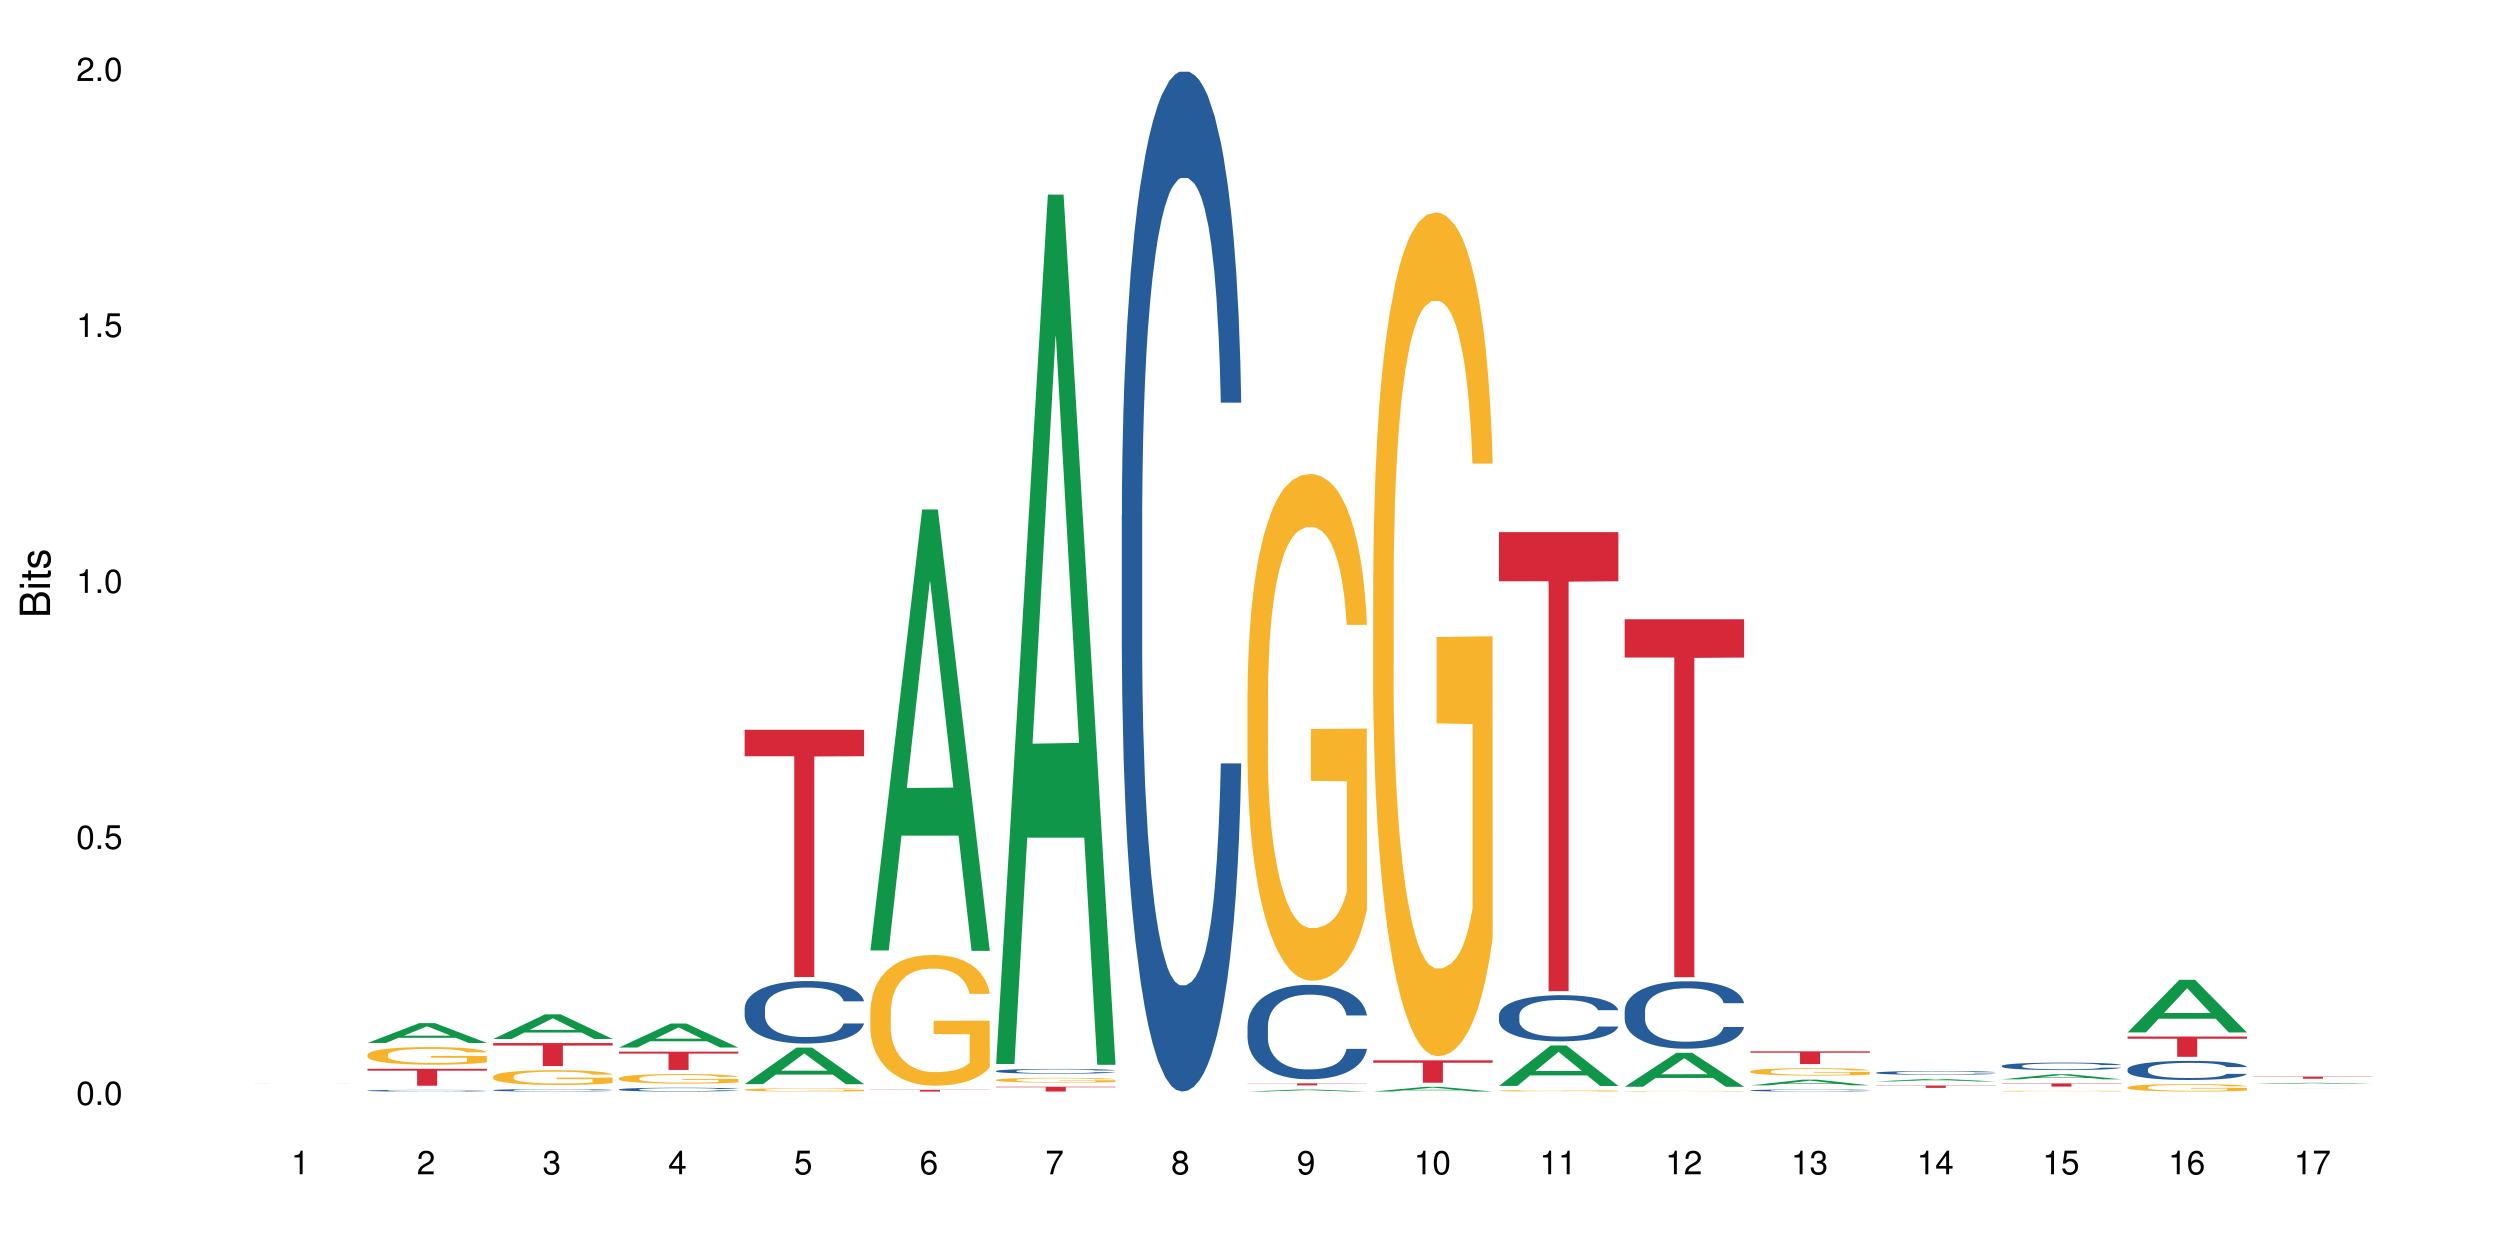 <?xml version="1.0" encoding="UTF-8"?>
<svg xmlns="http://www.w3.org/2000/svg" xmlns:xlink="http://www.w3.org/1999/xlink" width="720pt" height="360pt" viewBox="0 0 720 360" version="1.1">
<defs>
<g>
<symbol overflow="visible" id="glyph0-0">
<path style="stroke:none;" d=""/>
</symbol>
<symbol overflow="visible" id="glyph0-1">
<path style="stroke:none;" d="M 2.641 -6.797 C 2 -6.797 1.422 -6.531 1.078 -6.047 C 0.641 -5.453 0.406 -4.547 0.406 -3.297 C 0.406 -1 1.188 0.219 2.641 0.219 C 4.078 0.219 4.859 -1 4.859 -3.234 C 4.859 -4.562 4.656 -5.438 4.203 -6.047 C 3.844 -6.531 3.281 -6.797 2.641 -6.797 Z M 2.641 -6.047 C 3.547 -6.047 4 -5.125 4 -3.312 C 4 -1.375 3.562 -0.484 2.625 -0.484 C 1.734 -0.484 1.281 -1.422 1.281 -3.281 C 1.281 -5.141 1.734 -6.047 2.641 -6.047 Z M 2.641 -6.047 "/>
</symbol>
<symbol overflow="visible" id="glyph0-2">
<path style="stroke:none;" d="M 1.828 -1 L 0.828 -1 L 0.828 0 L 1.828 0 Z M 1.828 -1 "/>
</symbol>
<symbol overflow="visible" id="glyph0-3">
<path style="stroke:none;" d="M 4.562 -6.797 L 1.062 -6.797 L 0.547 -3.094 L 1.328 -3.094 C 1.719 -3.562 2.047 -3.734 2.578 -3.734 C 3.484 -3.734 4.062 -3.109 4.062 -2.094 C 4.062 -1.125 3.484 -0.531 2.578 -0.531 C 1.828 -0.531 1.375 -0.906 1.188 -1.672 L 0.328 -1.672 C 0.453 -1.109 0.547 -0.844 0.75 -0.594 C 1.125 -0.078 1.828 0.219 2.594 0.219 C 3.969 0.219 4.922 -0.781 4.922 -2.219 C 4.922 -3.562 4.031 -4.484 2.719 -4.484 C 2.25 -4.484 1.859 -4.359 1.469 -4.062 L 1.734 -5.969 L 4.562 -5.969 Z M 4.562 -6.797 "/>
</symbol>
<symbol overflow="visible" id="glyph0-4">
<path style="stroke:none;" d="M 2.484 -4.844 L 2.484 0 L 3.328 0 L 3.328 -6.797 L 2.766 -6.797 C 2.469 -5.75 2.281 -5.609 0.984 -5.453 L 0.984 -4.844 Z M 2.484 -4.844 "/>
</symbol>
<symbol overflow="visible" id="glyph0-5">
<path style="stroke:none;" d="M 4.859 -0.828 L 1.281 -0.828 C 1.359 -1.391 1.672 -1.75 2.5 -2.234 L 3.469 -2.75 C 4.406 -3.266 4.906 -3.969 4.906 -4.812 C 4.906 -5.375 4.672 -5.906 4.266 -6.266 C 3.859 -6.625 3.375 -6.797 2.719 -6.797 C 1.859 -6.797 1.219 -6.5 0.844 -5.922 C 0.609 -5.562 0.5 -5.125 0.484 -4.438 L 1.328 -4.438 C 1.359 -4.906 1.406 -5.188 1.531 -5.406 C 1.75 -5.812 2.188 -6.062 2.703 -6.062 C 3.469 -6.062 4.031 -5.516 4.031 -4.781 C 4.031 -4.25 3.719 -3.797 3.125 -3.438 L 2.234 -2.938 C 0.812 -2.141 0.406 -1.5 0.328 0 L 4.859 0 Z M 4.859 -0.828 "/>
</symbol>
<symbol overflow="visible" id="glyph0-6">
<path style="stroke:none;" d="M 2.125 -3.125 L 2.578 -3.125 C 3.516 -3.125 3.984 -2.703 3.984 -1.891 C 3.984 -1.031 3.469 -0.531 2.578 -0.531 C 1.656 -0.531 1.203 -0.984 1.156 -1.969 L 0.312 -1.969 C 0.344 -1.422 0.438 -1.078 0.609 -0.766 C 0.953 -0.109 1.625 0.219 2.547 0.219 C 3.953 0.219 4.859 -0.609 4.859 -1.906 C 4.859 -2.766 4.516 -3.25 3.703 -3.516 C 4.344 -3.766 4.656 -4.25 4.656 -4.938 C 4.656 -6.109 3.875 -6.797 2.578 -6.797 C 1.203 -6.797 0.484 -6.047 0.453 -4.609 L 1.297 -4.609 C 1.312 -5.016 1.344 -5.25 1.453 -5.453 C 1.641 -5.828 2.062 -6.062 2.594 -6.062 C 3.344 -6.062 3.797 -5.625 3.797 -4.906 C 3.797 -4.422 3.609 -4.141 3.25 -3.984 C 3.016 -3.891 2.719 -3.844 2.125 -3.844 Z M 2.125 -3.125 "/>
</symbol>
<symbol overflow="visible" id="glyph0-7">
<path style="stroke:none;" d="M 3.141 -1.625 L 3.141 0 L 3.984 0 L 3.984 -1.625 L 4.984 -1.625 L 4.984 -2.391 L 3.984 -2.391 L 3.984 -6.797 L 3.359 -6.797 L 0.266 -2.516 L 0.266 -1.625 Z M 3.141 -2.391 L 1 -2.391 L 3.141 -5.359 Z M 3.141 -2.391 "/>
</symbol>
<symbol overflow="visible" id="glyph0-8">
<path style="stroke:none;" d="M 4.781 -5.031 C 4.609 -6.141 3.891 -6.797 2.844 -6.797 C 2.094 -6.797 1.422 -6.438 1.031 -5.828 C 0.609 -5.172 0.406 -4.344 0.406 -3.094 C 0.406 -1.953 0.578 -1.234 0.984 -0.625 C 1.359 -0.078 1.953 0.219 2.703 0.219 C 3.984 0.219 4.922 -0.734 4.922 -2.078 C 4.922 -3.344 4.062 -4.234 2.844 -4.234 C 2.172 -4.234 1.641 -3.969 1.281 -3.469 C 1.281 -5.125 1.828 -6.047 2.797 -6.047 C 3.391 -6.047 3.797 -5.672 3.938 -5.031 Z M 2.734 -3.484 C 3.547 -3.484 4.062 -2.922 4.062 -2 C 4.062 -1.156 3.484 -0.531 2.703 -0.531 C 1.922 -0.531 1.328 -1.188 1.328 -2.047 C 1.328 -2.891 1.906 -3.484 2.734 -3.484 Z M 2.734 -3.484 "/>
</symbol>
<symbol overflow="visible" id="glyph0-9">
<path style="stroke:none;" d="M 4.984 -6.797 L 0.438 -6.797 L 0.438 -5.969 L 4.109 -5.969 C 2.5 -3.656 1.828 -2.234 1.328 0 L 2.219 0 C 2.594 -2.172 3.453 -4.047 4.984 -6.094 Z M 4.984 -6.797 "/>
</symbol>
<symbol overflow="visible" id="glyph0-10">
<path style="stroke:none;" d="M 3.75 -3.578 C 4.453 -4 4.688 -4.344 4.688 -4.984 C 4.688 -6.047 3.844 -6.797 2.641 -6.797 C 1.438 -6.797 0.594 -6.047 0.594 -4.984 C 0.594 -4.359 0.828 -4.016 1.516 -3.578 C 0.734 -3.203 0.359 -2.641 0.359 -1.891 C 0.359 -0.641 1.297 0.219 2.641 0.219 C 3.984 0.219 4.922 -0.641 4.922 -1.875 C 4.922 -2.641 4.531 -3.203 3.75 -3.578 Z M 2.641 -6.047 C 3.359 -6.047 3.812 -5.625 3.812 -4.969 C 3.812 -4.344 3.344 -3.922 2.641 -3.922 C 1.922 -3.922 1.453 -4.344 1.453 -4.984 C 1.453 -5.625 1.922 -6.047 2.641 -6.047 Z M 2.641 -3.203 C 3.484 -3.203 4.062 -2.672 4.062 -1.875 C 4.062 -1.062 3.484 -0.531 2.625 -0.531 C 1.797 -0.531 1.219 -1.078 1.219 -1.875 C 1.219 -2.672 1.797 -3.203 2.641 -3.203 Z M 2.641 -3.203 "/>
</symbol>
<symbol overflow="visible" id="glyph0-11">
<path style="stroke:none;" d="M 0.516 -1.547 C 0.672 -0.438 1.406 0.219 2.438 0.219 C 3.188 0.219 3.859 -0.141 4.266 -0.75 C 4.688 -1.406 4.891 -2.25 4.891 -3.484 C 4.891 -4.625 4.703 -5.359 4.312 -5.953 C 3.938 -6.5 3.344 -6.797 2.594 -6.797 C 1.297 -6.797 0.359 -5.844 0.359 -4.516 C 0.359 -3.25 1.234 -2.344 2.453 -2.344 C 3.094 -2.344 3.562 -2.578 4.016 -3.109 C 4 -1.453 3.469 -0.531 2.5 -0.531 C 1.906 -0.531 1.484 -0.906 1.359 -1.547 Z M 2.578 -6.062 C 3.375 -6.062 3.969 -5.406 3.969 -4.531 C 3.969 -3.688 3.375 -3.094 2.547 -3.094 C 1.734 -3.094 1.234 -3.672 1.234 -4.578 C 1.234 -5.438 1.797 -6.062 2.578 -6.062 Z M 2.578 -6.062 "/>
</symbol>
<symbol overflow="visible" id="glyph1-0">
<path style="stroke:none;" d=""/>
</symbol>
<symbol overflow="visible" id="glyph1-1">
<path style="stroke:none;" d="M 0 -0.953 L 0 -4.891 C 0 -5.719 -0.234 -6.344 -0.734 -6.797 C -1.188 -7.234 -1.812 -7.469 -2.5 -7.469 C -3.547 -7.469 -4.188 -7 -4.625 -5.875 C -4.984 -6.672 -5.641 -7.094 -6.531 -7.094 C -7.156 -7.094 -7.734 -6.859 -8.141 -6.391 C -8.562 -5.938 -8.75 -5.344 -8.75 -4.5 L -8.75 -0.953 Z M -4.984 -2.062 L -7.766 -2.062 L -7.766 -4.219 C -7.766 -4.844 -7.688 -5.203 -7.453 -5.5 C -7.219 -5.812 -6.859 -5.969 -6.375 -5.969 C -5.906 -5.969 -5.531 -5.812 -5.297 -5.5 C -5.062 -5.203 -4.984 -4.844 -4.984 -4.219 Z M -0.984 -2.062 L -4 -2.062 L -4 -4.781 C -4 -5.328 -3.859 -5.688 -3.578 -5.953 C -3.297 -6.219 -2.922 -6.359 -2.484 -6.359 C -2.062 -6.359 -1.688 -6.219 -1.406 -5.953 C -1.109 -5.688 -0.984 -5.328 -0.984 -4.781 Z M -0.984 -2.062 "/>
</symbol>
<symbol overflow="visible" id="glyph1-2">
<path style="stroke:none;" d="M -6.281 -1.797 L -6.281 -0.797 L 0 -0.797 L 0 -1.797 Z M -8.75 -1.797 L -8.75 -0.797 L -7.484 -0.797 L -7.484 -1.797 Z M -8.75 -1.797 "/>
</symbol>
<symbol overflow="visible" id="glyph1-3">
<path style="stroke:none;" d="M -6.281 -3.047 L -6.281 -2.016 L -8.016 -2.016 L -8.016 -1.016 L -6.281 -1.016 L -6.281 -0.172 L -5.469 -0.172 L -5.469 -1.016 L -0.719 -1.016 C -0.078 -1.016 0.281 -1.453 0.281 -2.234 C 0.281 -2.469 0.25 -2.719 0.188 -3.047 L -0.641 -3.047 C -0.609 -2.922 -0.594 -2.766 -0.594 -2.562 C -0.594 -2.141 -0.719 -2.016 -1.156 -2.016 L -5.469 -2.016 L -5.469 -3.047 Z M -6.281 -3.047 "/>
</symbol>
<symbol overflow="visible" id="glyph1-4">
<path style="stroke:none;" d="M -4.531 -5.25 C -5.766 -5.25 -6.469 -4.422 -6.469 -2.969 C -6.469 -1.516 -5.719 -0.562 -4.547 -0.562 C -3.562 -0.562 -3.094 -1.062 -2.734 -2.562 L -2.516 -3.484 C -2.344 -4.188 -2.094 -4.469 -1.625 -4.469 C -1.047 -4.469 -0.641 -3.875 -0.641 -3 C -0.641 -2.453 -0.797 -2 -1.062 -1.75 C -1.25 -1.594 -1.422 -1.531 -1.875 -1.469 L -1.875 -0.406 C -0.422 -0.453 0.281 -1.266 0.281 -2.922 C 0.281 -4.5 -0.5 -5.516 -1.719 -5.516 C -2.656 -5.516 -3.172 -4.984 -3.469 -3.734 L -3.703 -2.766 C -3.891 -1.953 -4.156 -1.609 -4.594 -1.609 C -5.172 -1.609 -5.547 -2.125 -5.547 -2.938 C -5.547 -3.75 -5.203 -4.172 -4.531 -4.203 Z M -4.531 -5.25 "/>
</symbol>
</g>
</defs>
<g id="surface49123">
<rect x="0" y="0" width="720" height="360" style="fill:rgb(100%,100%,100%);fill-opacity:1;stroke:none;"/>
<path style=" stroke:none;fill-rule:nonzero;fill:rgb(6.275%,58.824%,28.235%);fill-opacity:1;" d="M 69.629 311.938 L 69.668 311.938 L 84.551 311.918 L 89.07 311.918 L 104.027 311.938 L 98.77 311.938 L 95.023 311.93 L 78.598 311.93 L 74.922 311.938 L 69.629 311.938 L 80.176 311.93 L 93.516 311.93 L 86.863 311.918 L 86.719 311.918 L 80.141 311.93 L 80.176 311.93 Z M 69.629 311.938 "/>
<path style=" stroke:none;fill-rule:nonzero;fill:rgb(6.275%,58.824%,28.235%);fill-opacity:1;" d="M 105.836 300.371 L 105.871 300.363 L 120.758 294.66 L 125.277 294.66 L 140.234 300.375 L 134.977 300.375 L 131.23 298.883 L 114.805 298.883 L 111.129 300.371 L 105.836 300.371 L 116.383 298.266 L 129.723 298.262 L 123.07 295.594 L 122.996 295.59 L 122.926 295.605 L 116.348 298.262 L 116.383 298.266 Z M 105.836 300.371 "/>
<path style=" stroke:none;fill-rule:nonzero;fill:rgb(14.51%,36.078%,60%);fill-opacity:1;" d="M 105.836 314.094 L 105.879 314.094 L 105.879 314.082 L 106.004 314.066 L 106.297 314.043 L 106.59 314.027 L 107.348 314 L 108.395 313.977 L 109.484 313.957 L 110.281 313.945 L 110.996 313.938 L 112.633 313.918 L 113.68 313.91 L 114.812 313.902 L 116.195 313.895 L 117.203 313.891 L 119.469 313.883 L 121.148 313.879 L 125.258 313.879 L 126.938 313.883 L 128.152 313.883 L 129.496 313.887 L 130.629 313.891 L 132.598 313.902 L 134.359 313.914 L 135.156 313.922 L 136.414 313.934 L 137.379 313.949 L 138.051 313.961 L 138.809 313.977 L 139.477 313.996 L 139.98 314.02 L 140.234 314.039 L 134.359 314.039 L 134.066 314.02 L 133.73 314.008 L 133.102 313.988 L 132.473 313.977 L 131.59 313.961 L 130.793 313.953 L 129.703 313.945 L 128.738 313.941 L 127.734 313.938 L 126.77 313.934 L 124.922 313.93 L 121.984 313.93 L 120.352 313.934 L 119.469 313.938 L 118.211 313.945 L 117.328 313.949 L 116.281 313.961 L 115.566 313.965 L 114.688 313.977 L 114.059 313.988 L 113.344 314.004 L 112.926 314.016 L 112.547 314.027 L 112.211 314.043 L 111.961 314.059 L 111.793 314.074 L 111.707 314.09 L 111.707 314.16 L 111.793 314.176 L 112.004 314.195 L 112.547 314.223 L 113.344 314.246 L 114.27 314.266 L 115.148 314.277 L 115.652 314.285 L 116.324 314.293 L 117.371 314.301 L 118.883 314.309 L 119.762 314.312 L 121.105 314.316 L 122.488 314.32 L 124.336 314.32 L 125.973 314.316 L 127.062 314.316 L 128.195 314.312 L 129.746 314.305 L 130.711 314.297 L 131.551 314.289 L 132.18 314.281 L 132.598 314.273 L 133.227 314.258 L 133.73 314.242 L 134.109 314.227 L 134.359 314.211 L 140.234 314.211 L 139.98 314.23 L 139.605 314.246 L 139.227 314.262 L 138.641 314.277 L 137.969 314.289 L 137.004 314.305 L 136.207 314.316 L 135.156 314.328 L 134.191 314.336 L 133.145 314.344 L 131.59 314.352 L 130.586 314.359 L 129.496 314.363 L 128.195 314.367 L 126.559 314.367 L 124.797 314.371 L 121.398 314.371 L 120.098 314.367 L 118.379 314.363 L 116.238 314.355 L 114.688 314.348 L 113.469 314.34 L 112.422 314.328 L 111.246 314.316 L 109.738 314.297 L 108.816 314.281 L 108.184 314.27 L 107.473 314.254 L 106.969 314.238 L 106.383 314.211 L 105.961 314.18 L 105.836 314.156 Z M 105.836 314.094 "/>
<path style=" stroke:none;fill-rule:nonzero;fill:rgb(96.863%,70.196%,16.863%);fill-opacity:1;" d="M 105.836 303.734 L 105.879 303.73 L 105.879 303.637 L 106.047 303.426 L 106.465 303.141 L 107.012 302.902 L 107.598 302.715 L 107.977 302.617 L 108.605 302.48 L 109.148 302.375 L 110.535 302.168 L 112.297 301.973 L 113.262 301.891 L 114.352 301.809 L 115.902 301.723 L 116.617 301.688 L 118.797 301.613 L 121.273 301.57 L 124 301.555 L 125.258 301.559 L 126.977 301.578 L 129.328 301.629 L 130.668 301.676 L 131.719 301.723 L 132.809 301.781 L 134.152 301.875 L 135.41 301.988 L 136.414 302.098 L 137.422 302.238 L 138.262 302.387 L 138.973 302.547 L 139.605 302.742 L 139.98 302.906 L 140.234 303.07 L 134.402 303.07 L 134.066 302.906 L 133.688 302.781 L 133.059 302.629 L 132.43 302.516 L 131.801 302.43 L 130.629 302.309 L 129.621 302.234 L 128.363 302.168 L 127.145 302.125 L 125.762 302.098 L 124.922 302.09 L 122.699 302.09 L 120.688 302.121 L 119.512 302.16 L 118.672 302.195 L 117.496 302.266 L 116.785 302.32 L 116.363 302.359 L 115.105 302.504 L 114.27 302.633 L 113.805 302.719 L 113.219 302.859 L 112.801 302.984 L 112.34 303.172 L 112.086 303.312 L 111.75 303.625 L 111.707 304.461 L 111.836 304.641 L 112.086 304.828 L 112.422 304.996 L 112.926 305.172 L 113.43 305.309 L 114.309 305.488 L 115.066 305.609 L 115.652 305.688 L 116.785 305.816 L 117.246 305.855 L 118.336 305.941 L 119.469 306.004 L 120.852 306.062 L 121.902 306.09 L 123.578 306.113 L 125.719 306.113 L 128.234 306.086 L 129.828 306.047 L 130.922 306.012 L 131.633 305.977 L 132.516 305.926 L 133.145 305.879 L 133.73 305.828 L 134.445 305.75 L 134.445 304.641 L 124.082 304.633 L 124.082 304.113 L 140.191 304.109 L 140.234 305.926 L 139.352 306.051 L 138.262 306.172 L 137.211 306.266 L 136.121 306.344 L 134.57 306.434 L 133.312 306.488 L 131.383 306.555 L 129.621 306.594 L 127.773 306.625 L 126.137 306.637 L 124.211 306.641 L 122.488 306.633 L 120.645 306.605 L 119.176 306.566 L 117.832 306.52 L 116.492 306.461 L 114.812 306.363 L 113.723 306.285 L 112.59 306.188 L 111.457 306.07 L 110.449 305.945 L 109.781 305.848 L 109.109 305.734 L 108.395 305.598 L 107.723 305.438 L 107.219 305.293 L 106.758 305.133 L 106.422 304.977 L 106.09 304.77 L 105.922 304.602 L 105.836 304.457 Z M 105.836 303.734 "/>
<path style=" stroke:none;fill-rule:nonzero;fill:rgb(83.922%,15.686%,22.353%);fill-opacity:1;" d="M 105.836 307.82 L 140.234 307.82 L 140.234 308.344 L 125.898 308.348 L 125.898 312.699 L 120.129 312.699 L 120.129 308.352 L 120.047 308.344 L 105.836 308.344 Z M 105.836 307.82 "/>
<path style=" stroke:none;fill-rule:nonzero;fill:rgb(6.275%,58.824%,28.235%);fill-opacity:1;" d="M 142.043 299.223 L 142.078 299.219 L 156.965 292.129 L 161.484 292.129 L 176.441 299.23 L 171.184 299.23 L 167.438 297.375 L 151.012 297.375 L 147.336 299.223 L 142.043 299.223 L 152.59 296.609 L 165.93 296.602 L 159.277 293.289 L 159.203 293.281 L 159.133 293.305 L 152.555 296.602 L 152.59 296.609 Z M 142.043 299.223 "/>
<path style=" stroke:none;fill-rule:nonzero;fill:rgb(14.51%,36.078%,60%);fill-opacity:1;" d="M 142.043 313.969 L 142.086 313.969 L 142.086 313.953 L 142.211 313.926 L 142.504 313.895 L 142.797 313.875 L 143.555 313.836 L 144.602 313.797 L 145.691 313.77 L 146.488 313.754 L 147.203 313.738 L 148.84 313.715 L 149.887 313.703 L 151.02 313.691 L 152.402 313.68 L 153.41 313.676 L 155.676 313.664 L 157.355 313.66 L 158.652 313.656 L 161.465 313.656 L 163.145 313.66 L 164.359 313.664 L 165.703 313.668 L 166.832 313.676 L 168.805 313.688 L 170.566 313.707 L 171.363 313.719 L 172.621 313.738 L 173.586 313.758 L 174.258 313.773 L 175.012 313.797 L 175.684 313.828 L 176.188 313.859 L 176.441 313.891 L 170.566 313.891 L 170.273 313.863 L 169.938 313.844 L 169.309 313.816 L 168.68 313.797 L 167.797 313.777 L 167 313.766 L 165.91 313.754 L 164.945 313.746 L 163.941 313.738 L 162.977 313.734 L 161.129 313.73 L 158.988 313.73 L 158.191 313.734 L 156.559 313.738 L 155.676 313.742 L 154.418 313.754 L 153.535 313.762 L 152.488 313.773 L 151.773 313.785 L 150.895 313.801 L 150.266 313.816 L 149.551 313.84 L 149.133 313.855 L 148.754 313.871 L 148.418 313.895 L 148.168 313.918 L 148 313.941 L 147.914 313.965 L 147.914 314.066 L 148 314.09 L 148.211 314.117 L 148.754 314.156 L 149.551 314.191 L 150.473 314.219 L 151.355 314.238 L 151.859 314.246 L 152.531 314.258 L 153.578 314.27 L 155.09 314.285 L 155.969 314.289 L 157.312 314.293 L 158.695 314.297 L 160.543 314.297 L 162.18 314.293 L 163.27 314.289 L 164.402 314.285 L 165.953 314.273 L 166.918 314.266 L 167.758 314.25 L 168.387 314.238 L 168.805 314.23 L 169.434 314.207 L 169.938 314.188 L 170.316 314.164 L 170.566 314.141 L 176.441 314.141 L 176.188 314.168 L 175.812 314.191 L 175.434 314.211 L 174.848 314.234 L 174.176 314.254 L 173.211 314.277 L 172.414 314.293 L 171.363 314.309 L 170.398 314.32 L 169.352 314.332 L 167.797 314.344 L 166.793 314.352 L 165.703 314.359 L 164.402 314.363 L 162.766 314.367 L 161.004 314.371 L 157.605 314.371 L 156.305 314.367 L 154.586 314.359 L 152.445 314.348 L 150.895 314.336 L 149.676 314.324 L 148.629 314.312 L 147.453 314.293 L 145.945 314.266 L 145.02 314.242 L 144.391 314.227 L 143.68 314.199 L 143.176 314.176 L 142.59 314.141 L 142.168 314.094 L 142.043 314.059 Z M 142.043 313.969 "/>
<path style=" stroke:none;fill-rule:nonzero;fill:rgb(96.863%,70.196%,16.863%);fill-opacity:1;" d="M 142.043 310.043 L 142.086 310.039 L 142.086 309.961 L 142.254 309.785 L 142.672 309.543 L 143.219 309.344 L 143.805 309.191 L 144.184 309.109 L 144.812 308.992 L 145.355 308.906 L 146.742 308.73 L 148.504 308.566 L 149.469 308.496 L 150.559 308.43 L 152.109 308.355 L 152.824 308.328 L 155.004 308.266 L 157.48 308.227 L 160.207 308.215 L 161.465 308.219 L 163.184 308.234 L 165.535 308.277 L 166.875 308.316 L 167.926 308.355 L 169.016 308.406 L 170.359 308.484 L 171.617 308.578 L 172.621 308.672 L 173.629 308.789 L 174.469 308.914 L 175.18 309.051 L 175.812 309.211 L 176.188 309.348 L 176.441 309.484 L 170.609 309.484 L 170.273 309.348 L 169.895 309.242 L 169.266 309.117 L 168.637 309.023 L 168.008 308.949 L 166.832 308.848 L 165.828 308.785 L 164.57 308.73 L 163.352 308.695 L 161.969 308.672 L 161.129 308.664 L 158.906 308.664 L 156.891 308.691 L 155.719 308.723 L 154.879 308.754 L 153.703 308.812 L 152.992 308.859 L 152.57 308.891 L 151.312 309.012 L 150.473 309.121 L 150.012 309.195 L 149.426 309.309 L 149.008 309.414 L 148.547 309.57 L 148.293 309.688 L 147.957 309.953 L 147.914 310.652 L 148.043 310.801 L 148.293 310.961 L 148.629 311.102 L 149.133 311.25 L 149.637 311.359 L 150.516 311.512 L 151.273 311.613 L 151.859 311.68 L 152.992 311.785 L 153.453 311.82 L 154.543 311.891 L 155.676 311.945 L 157.059 311.992 L 158.109 312.016 L 159.785 312.035 L 161.926 312.035 L 164.441 312.012 L 166.035 311.98 L 167.129 311.949 L 167.84 311.922 L 168.723 311.879 L 169.352 311.84 L 169.938 311.797 L 170.652 311.73 L 170.652 310.801 L 160.289 310.797 L 160.289 310.359 L 176.398 310.355 L 176.441 311.879 L 175.559 311.984 L 174.469 312.086 L 173.418 312.164 L 172.328 312.23 L 170.777 312.305 L 169.52 312.352 L 167.59 312.402 L 165.828 312.438 L 163.98 312.461 L 162.344 312.473 L 160.418 312.477 L 158.695 312.469 L 156.852 312.445 L 155.383 312.414 L 154.039 312.375 L 152.699 312.328 L 151.02 312.246 L 149.93 312.18 L 148.797 312.098 L 147.664 312 L 146.656 311.895 L 145.984 311.812 L 145.316 311.719 L 144.602 311.602 L 143.93 311.469 L 143.426 311.348 L 142.965 311.215 L 142.629 311.086 L 142.293 310.91 L 142.129 310.77 L 142.043 310.648 Z M 142.043 310.043 "/>
<path style=" stroke:none;fill-rule:nonzero;fill:rgb(83.922%,15.686%,22.353%);fill-opacity:1;" d="M 142.043 300.41 L 176.441 300.41 L 176.441 301.117 L 162.105 301.125 L 162.105 307.035 L 156.336 307.035 L 156.336 301.133 L 156.254 301.117 L 142.043 301.117 Z M 142.043 300.41 "/>
<path style=" stroke:none;fill-rule:nonzero;fill:rgb(6.275%,58.824%,28.235%);fill-opacity:1;" d="M 178.25 301.691 L 178.285 301.684 L 193.172 294.777 L 197.691 294.777 L 212.648 301.699 L 207.391 301.699 L 203.645 299.891 L 187.219 299.891 L 183.543 301.691 L 178.25 301.691 L 188.797 299.145 L 202.137 299.137 L 195.484 295.906 L 195.41 295.902 L 195.34 295.922 L 188.762 299.137 L 188.797 299.145 Z M 178.25 301.691 "/>
<path style=" stroke:none;fill-rule:nonzero;fill:rgb(14.51%,36.078%,60%);fill-opacity:1;" d="M 178.25 313.746 L 178.293 313.746 L 178.293 313.723 L 178.418 313.684 L 178.711 313.633 L 179.004 313.602 L 179.762 313.539 L 180.809 313.484 L 181.898 313.438 L 182.695 313.414 L 183.41 313.391 L 185.047 313.355 L 186.094 313.336 L 187.227 313.32 L 188.609 313.301 L 189.617 313.293 L 191.883 313.273 L 193.562 313.27 L 194.859 313.266 L 197.672 313.266 L 199.348 313.27 L 200.566 313.273 L 201.91 313.281 L 203.039 313.293 L 205.012 313.312 L 206.773 313.344 L 207.57 313.359 L 208.828 313.391 L 209.793 313.418 L 210.465 313.445 L 211.219 313.484 L 211.891 313.527 L 212.395 313.582 L 212.648 313.625 L 206.773 313.625 L 206.48 313.582 L 206.145 313.551 L 205.516 313.512 L 204.887 313.48 L 204.004 313.453 L 203.207 313.434 L 202.117 313.414 L 201.152 313.402 L 200.148 313.391 L 199.184 313.387 L 197.336 313.379 L 195.195 313.379 L 194.398 313.383 L 192.766 313.391 L 191.883 313.398 L 190.625 313.41 L 189.742 313.426 L 188.695 313.445 L 187.98 313.461 L 187.102 313.488 L 186.473 313.512 L 185.758 313.547 L 185.34 313.57 L 184.961 313.598 L 184.625 313.633 L 184.375 313.668 L 184.207 313.703 L 184.121 313.742 L 184.121 313.898 L 184.207 313.934 L 184.418 313.977 L 184.961 314.039 L 185.758 314.09 L 186.68 314.133 L 187.562 314.164 L 188.066 314.18 L 188.738 314.195 L 189.785 314.215 L 191.297 314.234 L 192.176 314.242 L 193.52 314.25 L 194.902 314.254 L 196.75 314.254 L 198.387 314.25 L 199.477 314.246 L 200.609 314.238 L 202.16 314.223 L 203.125 314.203 L 203.965 314.188 L 204.594 314.168 L 205.012 314.148 L 205.641 314.117 L 206.145 314.086 L 206.523 314.051 L 206.773 314.016 L 212.648 314.016 L 212.395 314.055 L 212.016 314.094 L 211.641 314.125 L 211.055 314.16 L 210.383 314.191 L 209.418 314.227 L 208.621 314.25 L 207.57 314.273 L 206.605 314.293 L 205.559 314.312 L 204.004 314.332 L 203 314.34 L 201.91 314.352 L 200.609 314.359 L 198.973 314.367 L 197.211 314.371 L 195.574 314.371 L 193.812 314.367 L 192.512 314.363 L 190.793 314.355 L 188.652 314.336 L 187.102 314.316 L 185.883 314.301 L 184.836 314.277 L 183.66 314.25 L 182.152 314.207 L 181.227 314.172 L 180.598 314.145 L 179.887 314.105 L 179.383 314.07 L 178.797 314.012 L 178.375 313.941 L 178.25 313.887 Z M 178.25 313.746 "/>
<path style=" stroke:none;fill-rule:nonzero;fill:rgb(96.863%,70.196%,16.863%);fill-opacity:1;" d="M 178.25 310.504 L 178.293 310.5 L 178.293 310.449 L 178.461 310.336 L 178.879 310.18 L 179.426 310.051 L 180.012 309.949 L 180.391 309.898 L 181.02 309.82 L 181.562 309.766 L 182.949 309.652 L 184.711 309.547 L 185.676 309.5 L 186.766 309.457 L 188.316 309.41 L 189.031 309.391 L 191.211 309.352 L 193.688 309.324 L 196.414 309.316 L 197.672 309.32 L 199.391 309.332 L 201.742 309.359 L 203.082 309.383 L 204.133 309.41 L 205.223 309.441 L 206.562 309.492 L 207.824 309.555 L 208.828 309.613 L 209.836 309.691 L 210.676 309.77 L 211.387 309.859 L 212.016 309.965 L 212.395 310.055 L 212.648 310.141 L 206.816 310.141 L 206.48 310.055 L 206.102 309.984 L 205.473 309.902 L 204.844 309.84 L 204.215 309.793 L 203.039 309.727 L 202.035 309.688 L 200.777 309.652 L 199.559 309.629 L 198.176 309.613 L 197.336 309.609 L 195.113 309.609 L 193.098 309.625 L 191.926 309.648 L 191.086 309.668 L 189.91 309.703 L 189.199 309.734 L 188.777 309.754 L 187.52 309.832 L 186.68 309.906 L 186.219 309.953 L 185.633 310.027 L 185.215 310.098 L 184.754 310.199 L 184.5 310.273 L 184.164 310.445 L 184.121 310.898 L 184.25 310.996 L 184.5 311.102 L 184.836 311.191 L 185.34 311.285 L 185.844 311.359 L 186.723 311.457 L 187.48 311.523 L 188.066 311.566 L 189.199 311.637 L 189.66 311.66 L 190.75 311.703 L 191.883 311.738 L 193.266 311.77 L 194.316 311.785 L 195.992 311.797 L 198.133 311.797 L 200.648 311.781 L 202.242 311.762 L 203.336 311.742 L 204.047 311.723 L 204.93 311.695 L 205.559 311.672 L 206.145 311.645 L 206.859 311.602 L 206.859 310.996 L 196.496 310.992 L 196.496 310.711 L 212.605 310.707 L 212.648 311.695 L 211.766 311.766 L 210.676 311.832 L 209.625 311.879 L 208.535 311.922 L 206.984 311.973 L 205.727 312.004 L 203.797 312.039 L 202.035 312.059 L 200.188 312.074 L 198.551 312.082 L 196.621 312.086 L 194.902 312.082 L 193.059 312.066 L 191.59 312.047 L 190.246 312.02 L 188.906 311.988 L 187.227 311.934 L 186.137 311.891 L 185.004 311.836 L 183.871 311.773 L 182.863 311.707 L 182.191 311.652 L 181.523 311.594 L 180.809 311.516 L 180.137 311.43 L 179.633 311.352 L 179.172 311.266 L 178.836 311.18 L 178.5 311.066 L 178.336 310.977 L 178.25 310.898 Z M 178.25 310.504 "/>
<path style=" stroke:none;fill-rule:nonzero;fill:rgb(83.922%,15.686%,22.353%);fill-opacity:1;" d="M 178.25 302.879 L 212.648 302.879 L 212.648 303.441 L 198.312 303.445 L 198.312 308.137 L 192.543 308.137 L 192.543 303.449 L 192.461 303.441 L 178.25 303.441 Z M 178.25 302.879 "/>
<path style=" stroke:none;fill-rule:nonzero;fill:rgb(6.275%,58.824%,28.235%);fill-opacity:1;" d="M 214.457 312.23 L 214.492 312.223 L 229.379 301.715 L 233.898 301.715 L 248.855 312.242 L 243.598 312.242 L 239.852 309.492 L 223.422 309.492 L 219.75 312.23 L 214.457 312.23 L 225.004 308.355 L 238.344 308.348 L 231.691 303.434 L 231.617 303.422 L 231.547 303.453 L 224.969 308.348 L 225.004 308.355 Z M 214.457 312.23 "/>
<path style=" stroke:none;fill-rule:nonzero;fill:rgb(14.51%,36.078%,60%);fill-opacity:1;" d="M 214.457 290.375 L 214.5 290.359 L 214.5 289.965 L 214.625 289.34 L 214.918 288.551 L 215.211 288.012 L 215.969 287.039 L 217.016 286.105 L 218.105 285.379 L 218.902 284.953 L 219.617 284.625 L 221.254 284.016 L 222.301 283.703 L 223.434 283.426 L 224.816 283.145 L 225.824 282.98 L 228.09 282.719 L 229.77 282.602 L 231.066 282.555 L 233.879 282.555 L 235.555 282.621 L 236.773 282.703 L 238.117 282.832 L 239.246 282.98 L 241.219 283.344 L 242.98 283.805 L 243.777 284.066 L 245.035 284.574 L 246 285.07 L 246.672 285.496 L 247.426 286.105 L 248.098 286.844 L 248.602 287.68 L 248.855 288.387 L 242.98 288.387 L 242.688 287.73 L 242.352 287.223 L 241.723 286.547 L 241.094 286.07 L 240.211 285.594 L 239.414 285.281 L 238.324 284.969 L 237.359 284.773 L 236.352 284.625 L 235.391 284.527 L 233.543 284.426 L 231.402 284.426 L 230.605 284.461 L 228.973 284.59 L 228.09 284.707 L 226.832 284.938 L 225.949 285.152 L 224.902 285.48 L 224.188 285.758 L 223.309 286.188 L 222.68 286.562 L 221.965 287.105 L 221.547 287.516 L 221.168 287.977 L 220.832 288.52 L 220.582 289.094 L 220.414 289.703 L 220.328 290.293 L 220.328 292.844 L 220.414 293.434 L 220.625 294.125 L 221.168 295.125 L 221.965 295.996 L 222.887 296.688 L 223.77 297.18 L 224.273 297.41 L 224.945 297.676 L 225.992 298.004 L 227.504 298.332 L 228.383 298.461 L 229.727 298.594 L 231.109 298.66 L 232.957 298.66 L 234.59 298.594 L 235.684 298.512 L 236.816 298.379 L 238.367 298.102 L 239.332 297.84 L 240.172 297.527 L 240.801 297.215 L 241.219 296.949 L 241.848 296.441 L 242.352 295.883 L 242.73 295.309 L 242.98 294.75 L 248.855 294.75 L 248.602 295.406 L 248.223 296.047 L 247.848 296.523 L 247.258 297.098 L 246.59 297.609 L 245.625 298.184 L 244.828 298.562 L 243.777 298.973 L 242.812 299.285 L 241.766 299.562 L 240.211 299.891 L 239.207 300.059 L 238.117 300.203 L 236.816 300.336 L 235.18 300.453 L 233.418 300.516 L 231.781 300.535 L 230.02 300.5 L 228.719 300.434 L 227 300.285 L 224.859 299.992 L 223.309 299.68 L 222.09 299.367 L 221.043 299.039 L 219.867 298.594 L 218.359 297.871 L 217.434 297.312 L 216.805 296.852 L 216.094 296.211 L 215.59 295.637 L 215.004 294.715 L 214.582 293.547 L 214.457 292.645 Z M 214.457 290.375 "/>
<path style=" stroke:none;fill-rule:nonzero;fill:rgb(96.863%,70.196%,16.863%);fill-opacity:1;" d="M 214.457 313.828 L 214.5 313.828 L 214.5 313.809 L 214.668 313.77 L 215.086 313.719 L 215.633 313.672 L 216.219 313.637 L 216.598 313.621 L 217.227 313.594 L 217.77 313.574 L 219.156 313.535 L 220.918 313.5 L 221.883 313.484 L 222.973 313.469 L 224.523 313.453 L 225.238 313.445 L 227.418 313.434 L 229.895 313.426 L 232.621 313.422 L 233.879 313.422 L 235.598 313.426 L 237.949 313.434 L 239.289 313.445 L 240.34 313.453 L 241.43 313.465 L 242.77 313.48 L 244.031 313.504 L 245.035 313.523 L 246.043 313.551 L 246.883 313.578 L 247.594 313.605 L 248.223 313.645 L 248.602 313.672 L 248.855 313.703 L 243.023 313.703 L 242.688 313.672 L 242.309 313.648 L 241.68 313.621 L 241.051 313.602 L 240.422 313.586 L 239.246 313.562 L 238.242 313.547 L 236.984 313.535 L 235.766 313.527 L 234.383 313.523 L 233.543 313.52 L 231.32 313.52 L 229.305 313.527 L 228.133 313.535 L 227.293 313.543 L 226.117 313.555 L 225.406 313.562 L 224.984 313.57 L 223.727 313.598 L 222.887 313.621 L 222.426 313.641 L 221.84 313.664 L 221.422 313.688 L 220.957 313.723 L 220.707 313.75 L 220.371 313.809 L 220.328 313.965 L 220.457 313.996 L 220.707 314.031 L 221.043 314.062 L 221.547 314.098 L 222.051 314.121 L 222.93 314.156 L 223.684 314.18 L 224.273 314.191 L 225.406 314.215 L 225.867 314.223 L 226.957 314.238 L 228.09 314.25 L 229.473 314.262 L 230.523 314.266 L 232.199 314.273 L 234.34 314.273 L 236.855 314.266 L 238.449 314.258 L 239.543 314.254 L 240.254 314.246 L 241.137 314.238 L 241.766 314.227 L 242.352 314.219 L 243.066 314.203 L 243.066 313.996 L 232.703 313.996 L 232.703 313.898 L 248.812 313.898 L 248.855 314.238 L 247.973 314.262 L 246.883 314.281 L 245.832 314.301 L 244.742 314.316 L 243.191 314.332 L 241.934 314.344 L 240.004 314.355 L 238.242 314.363 L 236.395 314.367 L 234.758 314.371 L 232.828 314.371 L 231.109 314.367 L 229.266 314.363 L 227.797 314.355 L 226.453 314.348 L 225.113 314.336 L 223.434 314.32 L 222.344 314.305 L 220.078 314.266 L 219.07 314.242 L 218.398 314.223 L 217.73 314.203 L 217.016 314.176 L 215.84 314.121 L 215.379 314.09 L 215.043 314.059 L 214.707 314.02 L 214.539 313.988 L 214.457 313.965 Z M 214.457 313.828 "/>
<path style=" stroke:none;fill-rule:nonzero;fill:rgb(83.922%,15.686%,22.353%);fill-opacity:1;" d="M 214.457 210.176 L 248.855 210.176 L 248.855 217.797 L 234.52 217.863 L 234.52 281.375 L 228.75 281.375 L 228.75 217.93 L 228.668 217.797 L 214.457 217.797 Z M 214.457 210.176 "/>
<path style=" stroke:none;fill-rule:nonzero;fill:rgb(6.275%,58.824%,28.235%);fill-opacity:1;" d="M 250.664 273.734 L 250.699 273.613 L 265.582 146.73 L 270.105 146.73 L 285.062 273.855 L 279.805 273.855 L 276.059 240.668 L 259.629 240.668 L 255.957 273.734 L 250.664 273.734 L 261.211 226.941 L 274.551 226.824 L 267.898 167.5 L 267.824 167.379 L 267.754 167.738 L 261.176 226.824 L 261.211 226.941 Z M 250.664 273.734 "/>
<path style=" stroke:none;fill-rule:nonzero;fill:rgb(96.863%,70.196%,16.863%);fill-opacity:1;" d="M 250.664 291.16 L 250.707 291.125 L 250.707 290.438 L 250.875 288.891 L 251.293 286.758 L 251.84 285.004 L 252.426 283.629 L 252.805 282.906 L 253.434 281.875 L 253.977 281.117 L 255.363 279.57 L 257.125 278.129 L 258.09 277.508 L 259.18 276.926 L 260.73 276.27 L 261.445 276.031 L 263.625 275.48 L 266.102 275.137 L 268.828 275.031 L 270.086 275.066 L 271.805 275.203 L 274.156 275.582 L 275.496 275.926 L 276.547 276.27 L 277.637 276.719 L 278.977 277.406 L 280.238 278.23 L 281.242 279.055 L 282.25 280.086 L 283.09 281.188 L 283.801 282.391 L 284.43 283.836 L 284.809 285.039 L 285.062 286.242 L 279.23 286.242 L 278.895 285.039 L 278.516 284.109 L 277.887 282.977 L 277.258 282.152 L 276.629 281.496 L 275.453 280.602 L 274.449 280.055 L 273.191 279.57 L 271.973 279.262 L 270.59 279.055 L 269.75 278.988 L 267.527 278.988 L 265.512 279.227 L 264.34 279.504 L 263.5 279.777 L 262.324 280.293 L 261.613 280.707 L 261.191 280.98 L 259.934 282.047 L 259.094 283.012 L 258.633 283.664 L 258.047 284.695 L 257.629 285.625 L 257.164 287 L 256.914 288.031 L 256.578 290.367 L 256.535 296.559 L 256.664 297.863 L 256.914 299.273 L 257.25 300.512 L 257.754 301.816 L 258.258 302.816 L 259.137 304.156 L 259.891 305.051 L 260.48 305.633 L 261.613 306.562 L 262.074 306.871 L 263.164 307.492 L 264.297 307.973 L 265.68 308.383 L 266.73 308.59 L 268.406 308.762 L 270.547 308.762 L 273.062 308.555 L 274.656 308.281 L 275.75 308.008 L 276.461 307.766 L 277.344 307.387 L 277.973 307.043 L 278.559 306.664 L 279.273 306.082 L 279.273 297.863 L 268.91 297.828 L 268.91 293.977 L 285.02 293.945 L 285.062 307.387 L 284.18 308.316 L 283.09 309.211 L 282.039 309.898 L 280.949 310.48 L 279.398 311.137 L 278.141 311.547 L 276.211 312.027 L 274.449 312.34 L 272.602 312.543 L 270.965 312.648 L 269.035 312.684 L 267.316 312.613 L 265.473 312.406 L 264.004 312.133 L 262.66 311.789 L 261.32 311.34 L 259.641 310.621 L 258.551 310.035 L 257.418 309.312 L 256.285 308.453 L 255.277 307.523 L 254.605 306.805 L 253.938 305.977 L 253.223 304.945 L 252.551 303.777 L 252.047 302.711 L 251.586 301.508 L 251.25 300.375 L 250.914 298.824 L 250.746 297.59 L 250.664 296.523 Z M 250.664 291.16 "/>
<path style=" stroke:none;fill-rule:nonzero;fill:rgb(83.922%,15.686%,22.353%);fill-opacity:1;" d="M 250.664 313.863 L 285.062 313.863 L 285.062 313.918 L 270.727 313.918 L 270.727 314.371 L 264.957 314.371 L 264.957 313.918 L 250.664 313.918 Z M 250.664 313.863 "/>
<path style=" stroke:none;fill-rule:nonzero;fill:rgb(6.275%,58.824%,28.235%);fill-opacity:1;" d="M 286.871 306.426 L 286.906 306.191 L 301.789 56.047 L 306.312 56.047 L 321.27 306.664 L 316.012 306.664 L 312.266 241.242 L 295.836 241.242 L 292.164 306.426 L 286.871 306.426 L 297.418 214.18 L 310.758 213.945 L 304.105 96.992 L 304.031 96.758 L 303.961 97.461 L 297.383 213.945 L 297.418 214.18 Z M 286.871 306.426 "/>
<path style=" stroke:none;fill-rule:nonzero;fill:rgb(14.51%,36.078%,60%);fill-opacity:1;" d="M 286.871 308.445 L 286.914 308.445 L 286.914 308.414 L 287.039 308.367 L 287.332 308.305 L 287.625 308.266 L 288.383 308.188 L 289.43 308.117 L 290.52 308.062 L 291.316 308.027 L 292.031 308.004 L 293.668 307.957 L 294.715 307.93 L 295.848 307.91 L 297.23 307.887 L 298.238 307.875 L 300.504 307.855 L 302.184 307.848 L 303.48 307.844 L 306.293 307.844 L 307.969 307.848 L 309.188 307.855 L 310.527 307.863 L 311.66 307.875 L 313.633 307.902 L 315.395 307.938 L 316.191 307.961 L 317.449 308 L 318.414 308.035 L 319.086 308.07 L 319.84 308.117 L 320.512 308.172 L 321.016 308.238 L 321.27 308.293 L 315.395 308.293 L 315.102 308.242 L 314.766 308.203 L 314.137 308.152 L 313.508 308.113 L 312.625 308.078 L 311.828 308.055 L 310.738 308.027 L 309.773 308.012 L 308.766 308.004 L 307.801 307.996 L 305.957 307.988 L 303.02 307.988 L 301.383 308 L 300.504 308.008 L 299.246 308.027 L 298.363 308.043 L 297.316 308.066 L 296.602 308.09 L 295.723 308.121 L 295.094 308.152 L 294.379 308.195 L 293.961 308.227 L 293.582 308.262 L 293.246 308.305 L 292.996 308.348 L 292.828 308.395 L 292.742 308.441 L 292.742 308.637 L 292.828 308.684 L 293.039 308.738 L 293.582 308.812 L 294.379 308.883 L 295.301 308.934 L 296.184 308.973 L 296.688 308.992 L 297.359 309.012 L 298.406 309.035 L 299.918 309.062 L 300.797 309.07 L 302.141 309.082 L 303.523 309.086 L 305.371 309.086 L 307.004 309.082 L 308.098 309.074 L 309.23 309.066 L 310.781 309.043 L 311.746 309.023 L 312.586 309 L 313.215 308.977 L 313.633 308.953 L 314.262 308.914 L 314.766 308.871 L 315.145 308.828 L 315.395 308.785 L 321.27 308.785 L 321.016 308.836 L 320.637 308.887 L 320.262 308.922 L 319.672 308.965 L 319.004 309.004 L 318.039 309.051 L 317.242 309.078 L 316.191 309.109 L 315.227 309.137 L 314.18 309.156 L 312.625 309.184 L 311.621 309.195 L 310.527 309.207 L 309.23 309.215 L 307.594 309.227 L 305.832 309.23 L 302.434 309.23 L 301.133 309.223 L 299.414 309.215 L 297.273 309.191 L 295.723 309.164 L 294.504 309.141 L 293.457 309.117 L 292.281 309.082 L 290.773 309.027 L 289.848 308.984 L 289.219 308.949 L 288.508 308.898 L 288.004 308.852 L 287.418 308.781 L 286.996 308.691 L 286.871 308.621 Z M 286.871 308.445 "/>
<path style=" stroke:none;fill-rule:nonzero;fill:rgb(96.863%,70.196%,16.863%);fill-opacity:1;" d="M 286.871 311.008 L 286.914 311.004 L 286.914 310.98 L 287.082 310.922 L 287.5 310.844 L 288.047 310.781 L 288.633 310.73 L 289.012 310.703 L 289.641 310.664 L 290.184 310.637 L 291.57 310.578 L 293.332 310.527 L 294.297 310.504 L 295.387 310.48 L 296.938 310.457 L 297.652 310.449 L 299.832 310.43 L 302.309 310.414 L 305.035 310.41 L 306.293 310.414 L 308.012 310.418 L 310.363 310.434 L 311.703 310.445 L 312.754 310.457 L 313.844 310.473 L 315.184 310.5 L 316.445 310.531 L 317.449 310.559 L 318.457 310.598 L 319.297 310.641 L 320.008 310.684 L 320.637 310.738 L 321.016 310.781 L 321.27 310.824 L 315.438 310.824 L 315.102 310.781 L 314.723 310.746 L 314.094 310.703 L 312.836 310.648 L 311.66 310.617 L 310.656 310.598 L 309.398 310.578 L 308.18 310.566 L 306.797 310.559 L 303.734 310.559 L 301.719 310.566 L 300.547 310.578 L 299.707 310.586 L 298.531 310.605 L 297.82 310.621 L 297.398 310.633 L 296.141 310.672 L 295.301 310.707 L 294.84 310.73 L 294.254 310.77 L 293.836 310.801 L 293.371 310.852 L 293.121 310.891 L 292.785 310.977 L 292.742 311.207 L 292.871 311.254 L 293.121 311.305 L 293.457 311.352 L 293.961 311.398 L 294.465 311.438 L 295.344 311.488 L 296.098 311.52 L 296.688 311.543 L 297.82 311.574 L 298.281 311.586 L 299.371 311.609 L 300.504 311.629 L 301.887 311.645 L 302.938 311.648 L 304.613 311.656 L 306.754 311.656 L 309.27 311.648 L 310.863 311.641 L 311.957 311.629 L 312.668 311.621 L 313.551 311.605 L 314.18 311.594 L 314.766 311.578 L 315.48 311.559 L 315.48 311.254 L 305.117 311.254 L 305.117 311.109 L 321.227 311.109 L 321.27 311.605 L 320.387 311.641 L 319.297 311.672 L 318.246 311.699 L 317.156 311.719 L 315.605 311.746 L 314.348 311.758 L 312.418 311.777 L 310.656 311.789 L 308.809 311.797 L 307.172 311.801 L 305.242 311.801 L 303.523 311.797 L 301.68 311.793 L 300.211 311.781 L 298.867 311.77 L 297.527 311.75 L 295.848 311.727 L 294.758 311.703 L 293.625 311.676 L 292.492 311.645 L 290.812 311.586 L 290.145 311.555 L 289.43 311.516 L 288.758 311.473 L 288.254 311.434 L 287.793 311.391 L 287.457 311.348 L 287.121 311.289 L 286.953 311.242 L 286.871 311.203 Z M 286.871 311.008 "/>
<path style=" stroke:none;fill-rule:nonzero;fill:rgb(83.922%,15.686%,22.353%);fill-opacity:1;" d="M 286.871 312.98 L 321.27 312.98 L 321.27 313.129 L 306.934 313.133 L 306.934 314.371 L 301.164 314.371 L 301.164 313.133 L 301.082 313.129 L 286.871 313.129 Z M 286.871 312.98 "/>
<path style=" stroke:none;fill-rule:nonzero;fill:rgb(14.51%,36.078%,60%);fill-opacity:1;" d="M 323.078 148.457 L 323.121 148.188 L 323.121 141.742 L 323.246 131.543 L 323.539 118.656 L 323.832 109.797 L 324.59 93.957 L 325.637 78.652 L 326.727 66.84 L 327.523 59.859 L 328.238 54.492 L 329.875 44.559 L 330.922 39.457 L 332.055 34.891 L 333.438 30.328 L 334.445 27.645 L 336.711 23.348 L 338.387 21.469 L 339.688 20.664 L 342.5 20.664 L 344.176 21.738 L 345.395 23.078 L 346.734 25.227 L 347.867 27.645 L 349.84 33.551 L 351.602 41.066 L 352.398 45.363 L 353.656 53.684 L 354.621 61.738 L 355.293 68.719 L 356.047 78.652 L 356.719 90.734 L 357.223 104.426 L 357.473 115.969 L 351.602 115.969 L 351.309 105.23 L 350.973 96.91 L 350.344 85.902 L 349.715 78.117 L 348.832 70.332 L 348.035 65.23 L 346.945 60.129 L 345.98 56.906 L 344.973 54.492 L 344.008 52.879 L 342.164 51.27 L 340.023 51.27 L 339.227 51.805 L 337.59 53.953 L 336.711 55.832 L 335.453 59.59 L 334.57 63.082 L 333.523 68.449 L 332.809 73.016 L 331.93 79.996 L 331.301 86.172 L 330.586 95.031 L 330.168 101.742 L 329.789 109.258 L 329.453 118.117 L 329.203 127.516 L 329.035 137.449 L 328.949 147.113 L 328.949 188.727 L 329.035 198.391 L 329.246 209.668 L 329.789 226.043 L 330.586 240.273 L 331.508 251.547 L 332.391 259.602 L 332.895 263.359 L 333.566 267.656 L 334.613 273.027 L 336.125 278.395 L 337.004 280.543 L 338.348 282.691 L 339.73 283.766 L 341.578 283.766 L 343.211 282.691 L 344.305 281.348 L 345.438 279.199 L 346.988 274.637 L 347.953 270.34 L 348.793 265.242 L 349.422 260.141 L 349.84 255.844 L 350.469 247.52 L 350.973 238.395 L 351.352 228.996 L 351.602 219.867 L 357.473 219.867 L 357.223 230.609 L 356.844 241.078 L 356.469 248.863 L 355.879 258.262 L 355.211 266.582 L 354.246 275.98 L 353.449 282.152 L 352.398 288.867 L 351.434 293.969 L 350.387 298.531 L 348.832 303.898 L 347.828 306.586 L 346.734 309 L 345.438 311.148 L 343.801 313.027 L 342.039 314.102 L 340.402 314.371 L 338.641 313.832 L 337.34 312.762 L 335.621 310.344 L 333.48 305.512 L 331.93 300.41 L 330.711 295.309 L 329.664 289.941 L 328.488 282.691 L 326.98 270.879 L 326.055 261.75 L 325.426 254.234 L 324.715 243.762 L 324.211 234.367 L 323.625 219.332 L 323.203 200.27 L 323.078 185.504 Z M 323.078 148.457 "/>
<path style=" stroke:none;fill-rule:nonzero;fill:rgb(6.275%,58.824%,28.235%);fill-opacity:1;" d="M 359.285 314.371 L 359.32 314.371 L 374.203 313.777 L 378.727 313.777 L 393.68 314.371 L 388.426 314.371 L 384.68 314.215 L 368.25 314.215 L 364.578 314.371 L 359.285 314.371 L 369.832 314.152 L 383.172 314.152 L 376.52 313.875 L 376.371 313.875 L 369.797 314.152 L 369.832 314.152 Z M 359.285 314.371 "/>
<path style=" stroke:none;fill-rule:nonzero;fill:rgb(14.51%,36.078%,60%);fill-opacity:1;" d="M 359.285 295.469 L 359.328 295.445 L 359.328 294.848 L 359.453 293.902 L 359.746 292.711 L 360.039 291.891 L 360.797 290.426 L 361.844 289.008 L 362.934 287.914 L 363.73 287.27 L 364.445 286.773 L 366.082 285.852 L 367.129 285.379 L 368.262 284.957 L 369.645 284.535 L 370.652 284.285 L 372.918 283.891 L 374.594 283.715 L 375.895 283.641 L 378.707 283.641 L 380.383 283.738 L 381.602 283.863 L 382.941 284.062 L 384.074 284.285 L 386.047 284.832 L 387.809 285.527 L 388.605 285.926 L 389.863 286.695 L 390.828 287.441 L 391.5 288.09 L 392.254 289.008 L 392.926 290.125 L 393.43 291.395 L 393.68 292.461 L 387.809 292.461 L 387.516 291.469 L 387.18 290.699 L 386.551 289.68 L 385.922 288.957 L 385.039 288.238 L 384.242 287.766 L 383.152 287.293 L 382.188 286.996 L 381.18 286.773 L 380.215 286.621 L 378.371 286.473 L 376.23 286.473 L 375.434 286.523 L 373.797 286.723 L 372.918 286.895 L 371.66 287.242 L 370.777 287.566 L 369.73 288.062 L 369.016 288.484 L 368.137 289.133 L 367.508 289.703 L 366.793 290.523 L 366.375 291.145 L 365.996 291.84 L 365.66 292.66 L 365.41 293.531 L 365.242 294.449 L 365.156 295.344 L 365.156 299.195 L 365.242 300.09 L 365.449 301.133 L 365.996 302.648 L 366.793 303.969 L 367.715 305.012 L 368.598 305.758 L 369.102 306.105 L 369.773 306.5 L 370.82 307 L 372.332 307.496 L 373.211 307.695 L 374.555 307.895 L 375.938 307.992 L 377.785 307.992 L 379.418 307.895 L 380.512 307.77 L 381.645 307.57 L 383.195 307.148 L 384.16 306.75 L 385 306.277 L 385.629 305.805 L 386.047 305.406 L 386.676 304.637 L 387.18 303.793 L 387.559 302.922 L 387.809 302.078 L 393.68 302.078 L 393.43 303.074 L 393.051 304.043 L 392.676 304.762 L 392.086 305.633 L 391.418 306.402 L 390.453 307.273 L 389.656 307.844 L 388.605 308.465 L 387.641 308.938 L 386.594 309.359 L 385.039 309.855 L 384.035 310.105 L 382.941 310.328 L 381.645 310.527 L 380.008 310.699 L 378.246 310.801 L 376.609 310.824 L 374.848 310.777 L 373.547 310.676 L 371.828 310.453 L 369.688 310.004 L 368.137 309.531 L 366.918 309.062 L 365.871 308.562 L 364.695 307.895 L 363.188 306.801 L 362.262 305.953 L 361.633 305.258 L 360.922 304.289 L 360.418 303.422 L 359.832 302.027 L 359.41 300.266 L 359.285 298.898 Z M 359.285 295.469 "/>
<path style=" stroke:none;fill-rule:nonzero;fill:rgb(96.863%,70.196%,16.863%);fill-opacity:1;" d="M 359.285 199.02 L 359.328 198.887 L 359.328 196.219 L 359.496 190.223 L 359.914 181.957 L 360.461 175.16 L 361.047 169.828 L 361.426 167.027 L 362.055 163.027 L 362.598 160.098 L 363.984 154.098 L 365.746 148.5 L 366.711 146.102 L 367.801 143.832 L 369.352 141.301 L 370.066 140.367 L 372.246 138.234 L 374.723 136.902 L 377.449 136.504 L 378.707 136.637 L 380.426 137.168 L 382.773 138.637 L 384.117 139.969 L 385.168 141.301 L 386.258 143.035 L 387.598 145.699 L 388.859 148.898 L 389.863 152.098 L 390.871 156.098 L 391.711 160.363 L 392.422 165.027 L 393.051 170.625 L 393.43 175.293 L 393.68 179.957 L 387.852 179.957 L 387.516 175.293 L 387.137 171.691 L 386.508 167.293 L 385.879 164.094 L 385.25 161.562 L 384.074 158.098 L 383.07 155.965 L 381.809 154.098 L 380.594 152.898 L 379.211 152.098 L 378.371 151.832 L 376.148 151.832 L 374.133 152.766 L 372.961 153.832 L 372.121 154.898 L 370.945 156.898 L 370.234 158.496 L 369.812 159.562 L 368.555 163.695 L 367.715 167.426 L 367.254 169.961 L 366.668 173.957 L 366.25 177.559 L 365.785 182.891 L 365.535 186.887 L 365.199 195.953 L 365.156 219.945 L 365.285 225.012 L 365.535 230.477 L 365.871 235.273 L 366.375 240.34 L 366.879 244.207 L 367.758 249.402 L 368.512 252.871 L 369.102 255.137 L 370.234 258.734 L 370.695 259.934 L 371.785 262.332 L 372.918 264.199 L 374.301 265.801 L 375.352 266.598 L 377.027 267.266 L 379.168 267.266 L 381.684 266.465 L 383.277 265.398 L 384.371 264.332 L 385.082 263.398 L 385.965 261.934 L 386.594 260.602 L 387.18 259.133 L 387.895 256.867 L 387.895 225.012 L 377.531 224.879 L 377.531 209.949 L 393.641 209.816 L 393.68 261.934 L 392.801 265.531 L 391.711 269 L 390.66 271.664 L 389.57 273.93 L 388.02 276.465 L 386.762 278.062 L 384.832 279.93 L 383.07 281.129 L 381.223 281.93 L 379.586 282.328 L 377.656 282.461 L 375.938 282.195 L 374.094 281.395 L 372.625 280.328 L 371.281 278.996 L 369.938 277.262 L 368.262 274.465 L 367.172 272.199 L 366.039 269.398 L 364.906 266.066 L 363.898 262.469 L 363.227 259.668 L 362.559 256.469 L 361.844 252.469 L 361.172 247.938 L 360.668 243.805 L 360.207 239.141 L 359.871 234.742 L 359.535 228.742 L 359.367 223.945 L 359.285 219.812 Z M 359.285 199.02 "/>
<path style=" stroke:none;fill-rule:nonzero;fill:rgb(83.922%,15.686%,22.353%);fill-opacity:1;" d="M 359.285 312.004 L 393.68 312.004 L 393.68 312.066 L 379.348 312.07 L 379.348 312.598 L 373.578 312.598 L 373.578 312.07 L 373.496 312.066 L 359.285 312.066 Z M 359.285 312.004 "/>
<path style=" stroke:none;fill-rule:nonzero;fill:rgb(6.275%,58.824%,28.235%);fill-opacity:1;" d="M 395.492 314.371 L 395.527 314.367 L 410.41 313.008 L 414.934 313.008 L 429.887 314.371 L 424.633 314.371 L 420.887 314.016 L 404.457 314.016 L 400.785 314.371 L 395.492 314.371 L 406.039 313.867 L 419.379 313.867 L 412.727 313.23 L 412.652 313.227 L 412.578 313.23 L 406 313.867 L 406.039 313.867 Z M 395.492 314.371 "/>
<path style=" stroke:none;fill-rule:nonzero;fill:rgb(96.863%,70.196%,16.863%);fill-opacity:1;" d="M 395.492 165.262 L 395.535 165.039 L 395.535 160.602 L 395.703 150.613 L 396.121 136.852 L 396.668 125.535 L 397.254 116.656 L 397.633 111.996 L 398.262 105.34 L 398.805 100.457 L 400.191 90.469 L 401.953 81.148 L 402.918 77.152 L 404.008 73.379 L 405.559 69.16 L 406.273 67.609 L 408.453 64.059 L 410.93 61.84 L 413.656 61.172 L 414.914 61.395 L 416.633 62.281 L 418.98 64.723 L 420.324 66.941 L 421.375 69.16 L 422.465 72.047 L 423.805 76.484 L 425.066 81.812 L 426.07 87.141 L 427.078 93.797 L 427.918 100.898 L 428.629 108.668 L 429.258 117.988 L 429.637 125.758 L 429.887 133.523 L 424.059 133.523 L 423.723 125.758 L 423.344 119.766 L 422.715 112.441 L 422.086 107.113 L 421.457 102.898 L 420.281 97.125 L 419.277 93.574 L 418.016 90.469 L 416.801 88.469 L 415.418 87.141 L 414.578 86.695 L 412.355 86.695 L 410.34 88.25 L 409.168 90.023 L 408.328 91.801 L 407.152 95.129 L 406.441 97.793 L 406.02 99.566 L 404.762 106.449 L 403.922 112.66 L 403.461 116.879 L 402.875 123.535 L 402.453 129.531 L 401.992 138.406 L 401.742 145.066 L 401.406 160.156 L 401.363 200.105 L 401.492 208.539 L 401.742 217.641 L 402.078 225.629 L 402.582 234.062 L 403.086 240.5 L 403.965 249.156 L 404.719 254.926 L 405.309 258.699 L 406.441 264.691 L 406.902 266.688 L 407.992 270.684 L 409.125 273.789 L 410.508 276.453 L 411.559 277.785 L 413.234 278.895 L 415.375 278.895 L 417.891 277.562 L 419.484 275.789 L 420.578 274.012 L 421.289 272.457 L 422.172 270.016 L 422.801 267.797 L 423.387 265.355 L 424.102 261.582 L 424.102 208.539 L 413.738 208.316 L 413.738 183.461 L 429.848 183.238 L 429.887 270.016 L 429.008 276.008 L 427.918 281.781 L 426.867 286.219 L 425.777 289.992 L 424.227 294.207 L 422.969 296.871 L 421.039 299.98 L 419.277 301.977 L 417.43 303.309 L 415.793 303.973 L 413.863 304.195 L 412.145 303.75 L 410.301 302.422 L 408.832 300.645 L 407.488 298.426 L 406.145 295.539 L 404.469 290.879 L 403.379 287.105 L 402.246 282.445 L 401.113 276.898 L 400.105 270.906 L 399.434 266.242 L 398.766 260.918 L 398.051 254.258 L 397.379 246.715 L 396.875 239.832 L 396.414 232.066 L 396.078 224.742 L 395.742 214.754 L 395.574 206.766 L 395.492 199.883 Z M 395.492 165.262 "/>
<path style=" stroke:none;fill-rule:nonzero;fill:rgb(83.922%,15.686%,22.353%);fill-opacity:1;" d="M 395.492 305.375 L 429.887 305.375 L 429.887 306.066 L 415.555 306.07 L 415.555 311.828 L 409.785 311.828 L 409.785 306.078 L 409.703 306.066 L 395.492 306.066 Z M 395.492 305.375 "/>
<path style=" stroke:none;fill-rule:nonzero;fill:rgb(6.275%,58.824%,28.235%);fill-opacity:1;" d="M 431.699 312.754 L 431.734 312.742 L 446.617 301.086 L 451.141 301.086 L 466.094 312.766 L 460.84 312.766 L 457.094 309.715 L 440.664 309.715 L 436.992 312.754 L 431.699 312.754 L 442.246 308.453 L 455.586 308.445 L 448.934 302.996 L 448.859 302.984 L 448.785 303.016 L 442.207 308.445 L 442.246 308.453 Z M 431.699 312.754 "/>
<path style=" stroke:none;fill-rule:nonzero;fill:rgb(14.51%,36.078%,60%);fill-opacity:1;" d="M 431.699 292.406 L 431.742 292.391 L 431.742 292.102 L 431.867 291.641 L 432.16 291.059 L 432.453 290.656 L 433.207 289.941 L 434.258 289.246 L 435.348 288.715 L 436.145 288.398 L 436.859 288.156 L 438.496 287.707 L 439.543 287.477 L 440.676 287.27 L 442.059 287.062 L 443.066 286.941 L 445.332 286.746 L 447.008 286.66 L 448.309 286.625 L 451.121 286.625 L 452.797 286.672 L 454.016 286.734 L 455.355 286.832 L 456.488 286.941 L 458.461 287.207 L 460.223 287.547 L 461.02 287.742 L 462.277 288.117 L 463.242 288.484 L 463.914 288.797 L 464.668 289.246 L 465.34 289.793 L 465.844 290.414 L 466.094 290.934 L 460.223 290.934 L 459.93 290.449 L 459.594 290.074 L 458.965 289.574 L 458.336 289.223 L 457.453 288.871 L 456.656 288.641 L 455.566 288.41 L 454.602 288.266 L 453.594 288.156 L 452.629 288.082 L 450.785 288.008 L 448.645 288.008 L 447.848 288.035 L 446.211 288.129 L 445.332 288.215 L 444.074 288.387 L 443.191 288.543 L 442.145 288.785 L 441.43 288.992 L 440.551 289.309 L 439.922 289.586 L 439.207 289.988 L 438.789 290.293 L 438.41 290.633 L 438.074 291.031 L 437.824 291.457 L 437.656 291.906 L 437.57 292.344 L 437.57 294.227 L 437.656 294.664 L 437.863 295.172 L 438.41 295.914 L 439.207 296.559 L 440.129 297.066 L 441.012 297.43 L 441.516 297.602 L 442.184 297.797 L 443.234 298.039 L 444.746 298.281 L 445.625 298.379 L 446.969 298.477 L 448.352 298.523 L 450.199 298.523 L 451.832 298.477 L 452.926 298.414 L 454.055 298.316 L 455.609 298.109 L 456.574 297.918 L 457.414 297.688 L 458.043 297.457 L 458.461 297.262 L 459.09 296.887 L 459.594 296.473 L 459.973 296.047 L 460.223 295.633 L 466.094 295.633 L 465.844 296.121 L 465.465 296.594 L 465.09 296.945 L 464.5 297.371 L 463.832 297.746 L 462.867 298.172 L 462.07 298.449 L 461.02 298.754 L 460.055 298.984 L 459.008 299.191 L 457.453 299.434 L 456.449 299.555 L 455.355 299.664 L 454.055 299.762 L 452.422 299.848 L 450.66 299.895 L 449.023 299.906 L 447.262 299.883 L 445.961 299.836 L 444.242 299.727 L 442.102 299.508 L 440.551 299.277 L 439.332 299.047 L 438.285 298.805 L 437.109 298.477 L 435.602 297.941 L 434.676 297.527 L 434.047 297.188 L 433.336 296.715 L 432.832 296.289 L 432.242 295.609 L 431.824 294.746 L 431.699 294.078 Z M 431.699 292.406 "/>
<path style=" stroke:none;fill-rule:nonzero;fill:rgb(96.863%,70.196%,16.863%);fill-opacity:1;" d="M 431.699 314.125 L 431.742 314.125 L 431.742 314.117 L 431.91 314.102 L 432.328 314.078 L 432.875 314.055 L 433.461 314.039 L 433.84 314.031 L 434.469 314.02 L 435.012 314.012 L 436.398 313.996 L 438.16 313.977 L 439.125 313.973 L 440.215 313.965 L 441.766 313.957 L 442.48 313.953 L 444.66 313.949 L 447.137 313.945 L 449.863 313.941 L 451.121 313.945 L 452.84 313.945 L 455.188 313.949 L 456.531 313.953 L 457.582 313.957 L 458.672 313.961 L 460.012 313.969 L 461.27 313.98 L 462.277 313.988 L 463.285 314 L 464.125 314.012 L 464.836 314.027 L 465.465 314.043 L 465.844 314.059 L 466.094 314.07 L 460.266 314.07 L 459.93 314.059 L 459.551 314.047 L 458.293 314.023 L 457.664 314.016 L 456.488 314.008 L 455.484 314 L 454.223 313.996 L 453.008 313.992 L 451.625 313.988 L 448.562 313.988 L 446.547 313.992 L 445.375 313.992 L 444.535 313.996 L 443.359 314.004 L 442.648 314.008 L 442.227 314.012 L 440.969 314.023 L 440.129 314.035 L 439.668 314.043 L 439.082 314.055 L 438.66 314.062 L 438.199 314.078 L 437.949 314.09 L 437.613 314.117 L 437.57 314.188 L 437.695 314.203 L 437.949 314.219 L 438.285 314.234 L 439.293 314.258 L 440.172 314.273 L 440.926 314.285 L 441.516 314.289 L 442.648 314.301 L 443.109 314.305 L 444.199 314.312 L 445.332 314.316 L 446.715 314.32 L 447.766 314.324 L 454.098 314.324 L 455.691 314.32 L 456.781 314.316 L 457.496 314.316 L 458.379 314.309 L 459.008 314.309 L 459.594 314.301 L 460.309 314.297 L 460.309 314.203 L 449.945 314.203 L 449.945 314.16 L 466.055 314.156 L 466.094 314.309 L 465.215 314.32 L 464.125 314.332 L 463.074 314.34 L 461.984 314.344 L 460.434 314.352 L 459.176 314.359 L 457.246 314.363 L 455.484 314.367 L 453.637 314.367 L 452 314.371 L 448.352 314.371 L 446.508 314.367 L 445.039 314.363 L 442.352 314.355 L 440.676 314.348 L 439.586 314.34 L 437.32 314.324 L 435.641 314.305 L 434.969 314.293 L 434.258 314.281 L 433.586 314.27 L 433.082 314.258 L 432.621 314.242 L 432.285 314.23 L 431.949 314.215 L 431.781 314.199 L 431.699 314.188 Z M 431.699 314.125 "/>
<path style=" stroke:none;fill-rule:nonzero;fill:rgb(83.922%,15.686%,22.353%);fill-opacity:1;" d="M 431.699 153.246 L 466.094 153.246 L 466.094 167.398 L 451.762 167.523 L 451.762 285.445 L 445.992 285.445 L 445.992 167.648 L 445.91 167.398 L 431.699 167.398 Z M 431.699 153.246 "/>
<path style=" stroke:none;fill-rule:nonzero;fill:rgb(6.275%,58.824%,28.235%);fill-opacity:1;" d="M 467.906 312.988 L 467.941 312.98 L 482.824 303.203 L 487.344 303.203 L 502.301 313 L 497.047 313 L 493.301 310.441 L 476.871 310.441 L 473.199 312.988 L 467.906 312.988 L 478.453 309.383 L 491.793 309.375 L 485.141 304.801 L 485.066 304.793 L 484.992 304.82 L 478.414 309.375 L 478.453 309.383 Z M 467.906 312.988 "/>
<path style=" stroke:none;fill-rule:nonzero;fill:rgb(14.51%,36.078%,60%);fill-opacity:1;" d="M 467.906 291.062 L 467.949 291.043 L 467.949 290.617 L 468.074 289.945 L 468.367 289.094 L 468.66 288.508 L 469.414 287.461 L 470.465 286.449 L 471.555 285.668 L 472.352 285.207 L 473.066 284.855 L 474.699 284.199 L 475.75 283.859 L 476.883 283.559 L 478.266 283.258 L 479.273 283.082 L 481.539 282.797 L 483.215 282.672 L 484.516 282.621 L 487.328 282.621 L 489.004 282.691 L 490.223 282.777 L 491.562 282.922 L 492.695 283.082 L 494.668 283.473 L 496.43 283.969 L 497.227 284.25 L 498.484 284.801 L 499.449 285.332 L 500.121 285.793 L 500.875 286.449 L 501.547 287.25 L 502.051 288.152 L 502.301 288.914 L 496.43 288.914 L 496.137 288.207 L 495.801 287.656 L 495.172 286.93 L 494.543 286.414 L 493.66 285.902 L 492.863 285.562 L 491.773 285.227 L 490.809 285.016 L 489.801 284.855 L 488.836 284.746 L 486.992 284.641 L 484.852 284.641 L 484.055 284.676 L 482.418 284.82 L 481.539 284.941 L 480.281 285.191 L 479.398 285.422 L 478.352 285.777 L 477.637 286.078 L 476.758 286.539 L 476.129 286.945 L 475.414 287.531 L 474.996 287.977 L 474.617 288.473 L 474.281 289.059 L 474.031 289.68 L 473.863 290.336 L 473.777 290.973 L 473.777 293.723 L 473.863 294.359 L 474.07 295.105 L 474.617 296.188 L 475.414 297.125 L 476.336 297.871 L 477.219 298.402 L 477.723 298.652 L 478.391 298.938 L 479.441 299.289 L 480.953 299.645 L 481.832 299.785 L 483.176 299.93 L 484.559 300 L 486.406 300 L 488.039 299.93 L 489.133 299.84 L 490.262 299.699 L 491.816 299.398 L 492.781 299.113 L 493.621 298.777 L 494.25 298.438 L 494.668 298.156 L 495.297 297.605 L 495.801 297.004 L 496.18 296.383 L 496.43 295.777 L 502.301 295.777 L 502.051 296.488 L 501.672 297.18 L 501.297 297.695 L 500.707 298.316 L 500.039 298.863 L 499.074 299.484 L 498.277 299.895 L 497.227 300.336 L 496.262 300.672 L 495.215 300.977 L 493.66 301.328 L 492.656 301.508 L 491.562 301.668 L 490.262 301.809 L 488.629 301.934 L 486.867 302.004 L 485.23 302.023 L 483.469 301.984 L 482.168 301.914 L 480.449 301.754 L 478.309 301.438 L 476.758 301.098 L 475.539 300.762 L 474.492 300.406 L 473.316 299.93 L 471.809 299.148 L 470.883 298.547 L 470.254 298.051 L 469.543 297.355 L 469.039 296.738 L 468.449 295.742 L 468.031 294.484 L 467.906 293.508 Z M 467.906 291.062 "/>
<path style=" stroke:none;fill-rule:nonzero;fill:rgb(96.863%,70.196%,16.863%);fill-opacity:1;" d="M 467.906 314.262 L 467.949 314.262 L 467.949 314.258 L 468.117 314.25 L 468.535 314.238 L 469.082 314.23 L 469.668 314.223 L 470.047 314.219 L 470.676 314.215 L 471.219 314.211 L 472.605 314.203 L 474.367 314.195 L 475.332 314.191 L 476.422 314.188 L 477.973 314.184 L 478.688 314.184 L 480.867 314.18 L 491.395 314.18 L 492.738 314.184 L 493.785 314.184 L 494.879 314.188 L 496.219 314.191 L 497.477 314.195 L 499.492 314.203 L 500.332 314.211 L 501.043 314.215 L 501.672 314.223 L 502.051 314.23 L 502.301 314.234 L 496.473 314.234 L 496.137 314.23 L 495.758 314.223 L 493.871 314.211 L 492.695 314.207 L 491.691 314.203 L 490.43 314.203 L 489.215 314.199 L 481.582 314.199 L 480.742 314.203 L 479.566 314.203 L 478.855 314.207 L 478.434 314.207 L 477.176 314.215 L 476.336 314.219 L 475.875 314.223 L 475.289 314.227 L 474.867 314.23 L 474.406 314.238 L 474.156 314.246 L 473.82 314.258 L 473.777 314.289 L 473.902 314.293 L 474.156 314.301 L 474.492 314.309 L 474.996 314.316 L 475.5 314.32 L 476.379 314.328 L 477.133 314.332 L 477.723 314.336 L 478.855 314.34 L 479.316 314.34 L 480.406 314.344 L 481.539 314.348 L 482.922 314.348 L 483.973 314.352 L 487.789 314.352 L 490.305 314.348 L 492.988 314.348 L 493.703 314.344 L 495.215 314.344 L 495.801 314.34 L 496.512 314.336 L 496.512 314.293 L 486.152 314.293 L 486.152 314.273 L 502.262 314.273 L 502.301 314.344 L 501.422 314.348 L 500.332 314.352 L 499.281 314.355 L 498.191 314.359 L 496.641 314.363 L 495.383 314.363 L 493.453 314.367 L 491.691 314.367 L 489.844 314.371 L 482.715 314.371 L 481.246 314.367 L 479.902 314.367 L 478.559 314.363 L 476.883 314.359 L 475.793 314.355 L 473.527 314.348 L 472.52 314.344 L 471.176 314.336 L 470.465 314.332 L 469.793 314.324 L 469.289 314.32 L 468.828 314.312 L 468.492 314.309 L 468.156 314.301 L 467.988 314.293 L 467.906 314.289 Z M 467.906 314.262 "/>
<path style=" stroke:none;fill-rule:nonzero;fill:rgb(83.922%,15.686%,22.353%);fill-opacity:1;" d="M 467.906 178.34 L 502.301 178.34 L 502.301 189.375 L 487.969 189.473 L 487.969 281.441 L 482.199 281.441 L 482.199 189.57 L 482.117 189.375 L 467.906 189.375 Z M 467.906 178.34 "/>
<path style=" stroke:none;fill-rule:nonzero;fill:rgb(6.275%,58.824%,28.235%);fill-opacity:1;" d="M 504.113 312.582 L 504.148 312.582 L 519.031 310.953 L 523.551 310.953 L 538.508 312.582 L 533.254 312.582 L 529.508 312.16 L 513.078 312.16 L 509.406 312.582 L 504.113 312.582 L 514.66 311.984 L 528 311.98 L 521.348 311.223 L 521.273 311.219 L 521.199 311.223 L 514.621 311.98 L 514.66 311.984 Z M 504.113 312.582 "/>
<path style=" stroke:none;fill-rule:nonzero;fill:rgb(14.51%,36.078%,60%);fill-opacity:1;" d="M 504.113 314.027 L 504.156 314.027 L 504.156 314.012 L 504.281 313.992 L 504.574 313.965 L 504.867 313.949 L 505.621 313.914 L 506.672 313.883 L 507.762 313.859 L 508.559 313.844 L 509.273 313.832 L 510.906 313.812 L 511.957 313.801 L 513.09 313.793 L 514.473 313.781 L 515.48 313.777 L 517.746 313.77 L 519.422 313.766 L 520.723 313.762 L 523.535 313.762 L 525.211 313.766 L 526.43 313.77 L 527.77 313.773 L 528.902 313.777 L 530.875 313.789 L 532.637 313.805 L 533.434 313.812 L 534.691 313.832 L 535.656 313.848 L 536.328 313.863 L 537.082 313.883 L 537.754 313.906 L 538.258 313.938 L 538.508 313.961 L 532.637 313.961 L 532.344 313.938 L 532.008 313.922 L 531.379 313.898 L 530.75 313.883 L 529.867 313.867 L 529.07 313.855 L 527.98 313.844 L 527.016 313.84 L 526.008 313.832 L 525.043 313.828 L 520.262 313.828 L 518.625 313.832 L 517.746 313.836 L 516.488 313.844 L 515.605 313.852 L 514.559 313.863 L 513.844 313.871 L 512.965 313.887 L 512.336 313.898 L 511.621 313.918 L 511.203 313.93 L 510.824 313.945 L 510.488 313.965 L 510.238 313.984 L 510.07 314.004 L 509.984 314.023 L 509.984 314.109 L 510.07 314.129 L 510.277 314.152 L 510.824 314.188 L 511.621 314.219 L 512.543 314.242 L 513.426 314.258 L 513.93 314.266 L 514.598 314.273 L 515.648 314.285 L 517.156 314.297 L 518.039 314.301 L 519.383 314.305 L 520.766 314.309 L 522.609 314.309 L 524.246 314.305 L 525.336 314.301 L 526.469 314.297 L 528.023 314.289 L 528.988 314.281 L 529.828 314.27 L 530.457 314.258 L 530.875 314.25 L 531.504 314.23 L 532.008 314.215 L 532.387 314.195 L 532.637 314.176 L 538.508 314.176 L 538.258 314.199 L 537.879 314.219 L 537.504 314.234 L 536.914 314.254 L 536.242 314.273 L 535.281 314.293 L 534.48 314.305 L 533.434 314.316 L 532.469 314.328 L 531.422 314.336 L 529.867 314.348 L 528.863 314.355 L 527.77 314.359 L 526.469 314.363 L 524.836 314.367 L 523.074 314.371 L 519.676 314.371 L 518.375 314.367 L 516.656 314.363 L 514.516 314.352 L 512.965 314.34 L 511.746 314.332 L 510.699 314.32 L 509.523 314.305 L 508.016 314.281 L 507.09 314.262 L 506.461 314.246 L 505.75 314.223 L 505.246 314.207 L 504.656 314.176 L 504.238 314.133 L 504.113 314.105 Z M 504.113 314.027 "/>
<path style=" stroke:none;fill-rule:nonzero;fill:rgb(96.863%,70.196%,16.863%);fill-opacity:1;" d="M 504.113 308.551 L 504.156 308.551 L 504.156 308.512 L 504.324 308.422 L 504.742 308.301 L 505.289 308.203 L 505.875 308.125 L 506.254 308.082 L 506.883 308.023 L 507.426 307.98 L 508.812 307.895 L 510.574 307.812 L 511.539 307.777 L 512.629 307.742 L 514.18 307.707 L 514.895 307.691 L 517.074 307.66 L 519.551 307.641 L 522.277 307.637 L 523.535 307.637 L 525.254 307.645 L 527.602 307.668 L 528.945 307.688 L 529.992 307.707 L 531.086 307.73 L 532.426 307.77 L 533.684 307.816 L 534.691 307.863 L 535.699 307.922 L 536.539 307.984 L 537.25 308.055 L 537.879 308.137 L 538.258 308.203 L 538.508 308.273 L 532.68 308.273 L 532.344 308.203 L 531.965 308.152 L 531.336 308.086 L 530.707 308.039 L 530.078 308.004 L 528.902 307.953 L 527.898 307.922 L 526.637 307.895 L 525.422 307.875 L 524.039 307.863 L 523.199 307.859 L 520.977 307.859 L 518.961 307.875 L 517.789 307.891 L 516.949 307.906 L 515.773 307.934 L 515.062 307.957 L 514.641 307.973 L 513.383 308.035 L 512.543 308.09 L 512.082 308.125 L 511.496 308.184 L 511.074 308.238 L 510.613 308.316 L 510.363 308.375 L 510.027 308.508 L 509.984 308.859 L 510.109 308.934 L 510.363 309.012 L 510.699 309.082 L 511.203 309.156 L 511.707 309.215 L 512.586 309.289 L 513.34 309.34 L 513.93 309.375 L 515.062 309.426 L 515.523 309.445 L 516.613 309.48 L 517.746 309.508 L 519.129 309.531 L 520.18 309.543 L 521.855 309.551 L 523.996 309.551 L 526.512 309.539 L 528.105 309.523 L 529.195 309.508 L 529.91 309.496 L 530.789 309.473 L 531.422 309.453 L 532.008 309.434 L 532.719 309.398 L 532.719 308.934 L 522.359 308.93 L 522.359 308.711 L 538.469 308.711 L 538.508 309.473 L 537.629 309.527 L 536.539 309.578 L 535.488 309.617 L 534.398 309.648 L 532.848 309.688 L 531.59 309.711 L 529.66 309.738 L 527.898 309.754 L 526.051 309.766 L 524.414 309.773 L 522.484 309.773 L 520.766 309.77 L 518.922 309.758 L 517.453 309.742 L 516.109 309.723 L 514.766 309.699 L 513.09 309.656 L 512 309.625 L 510.867 309.582 L 509.734 309.535 L 508.727 309.48 L 508.055 309.441 L 507.383 309.395 L 506.672 309.336 L 506 309.27 L 505.496 309.207 L 505.035 309.141 L 504.699 309.074 L 504.363 308.988 L 504.195 308.918 L 504.113 308.855 Z M 504.113 308.551 "/>
<path style=" stroke:none;fill-rule:nonzero;fill:rgb(83.922%,15.686%,22.353%);fill-opacity:1;" d="M 504.113 302.785 L 538.508 302.785 L 538.508 303.18 L 524.176 303.184 L 524.176 306.457 L 518.406 306.457 L 518.406 303.184 L 518.324 303.18 L 504.113 303.18 Z M 504.113 302.785 "/>
<path style=" stroke:none;fill-rule:nonzero;fill:rgb(6.275%,58.824%,28.235%);fill-opacity:1;" d="M 540.32 311.461 L 540.355 311.461 L 555.238 310.727 L 559.758 310.727 L 574.715 311.461 L 569.461 311.461 L 565.711 311.27 L 549.285 311.27 L 545.613 311.461 L 540.32 311.461 L 550.867 311.191 L 564.207 311.191 L 557.555 310.848 L 557.406 310.848 L 550.828 311.191 L 550.867 311.191 Z M 540.32 311.461 "/>
<path style=" stroke:none;fill-rule:nonzero;fill:rgb(14.51%,36.078%,60%);fill-opacity:1;" d="M 540.32 308.93 L 540.363 308.93 L 540.363 308.906 L 540.488 308.867 L 540.781 308.82 L 541.074 308.789 L 541.828 308.73 L 542.879 308.672 L 543.969 308.629 L 544.766 308.602 L 545.48 308.582 L 547.113 308.547 L 548.164 308.527 L 549.297 308.508 L 550.68 308.492 L 551.688 308.48 L 553.953 308.465 L 555.629 308.461 L 556.93 308.457 L 559.742 308.457 L 561.418 308.461 L 562.637 308.465 L 563.977 308.473 L 565.109 308.48 L 567.082 308.504 L 568.844 308.531 L 569.641 308.547 L 570.898 308.578 L 571.863 308.609 L 572.535 308.637 L 573.289 308.672 L 573.961 308.715 L 574.465 308.766 L 574.715 308.809 L 568.844 308.809 L 568.551 308.77 L 568.215 308.738 L 567.586 308.699 L 566.957 308.668 L 566.074 308.641 L 565.277 308.621 L 564.188 308.602 L 563.223 308.59 L 562.215 308.582 L 561.25 308.574 L 559.406 308.57 L 556.469 308.57 L 554.832 308.582 L 553.953 308.586 L 552.695 308.602 L 551.812 308.613 L 550.766 308.633 L 550.051 308.652 L 549.172 308.676 L 548.543 308.699 L 547.828 308.734 L 547.41 308.758 L 547.031 308.785 L 546.695 308.816 L 546.445 308.852 L 546.277 308.891 L 546.191 308.926 L 546.191 309.082 L 546.277 309.117 L 546.484 309.156 L 547.031 309.219 L 547.828 309.273 L 548.75 309.312 L 549.633 309.344 L 550.137 309.359 L 550.805 309.375 L 551.855 309.395 L 553.363 309.414 L 554.246 309.422 L 555.59 309.43 L 556.973 309.434 L 558.816 309.434 L 560.453 309.43 L 561.543 309.426 L 562.676 309.418 L 564.23 309.398 L 565.195 309.383 L 566.031 309.363 L 566.664 309.344 L 567.082 309.328 L 567.711 309.297 L 568.215 309.266 L 568.594 309.23 L 568.844 309.195 L 574.715 309.195 L 574.465 309.234 L 574.086 309.273 L 573.711 309.305 L 573.121 309.34 L 572.449 309.371 L 571.484 309.406 L 570.688 309.426 L 569.641 309.453 L 568.676 309.473 L 567.629 309.488 L 566.074 309.508 L 565.07 309.52 L 563.977 309.527 L 562.676 309.535 L 561.043 309.543 L 559.281 309.547 L 555.883 309.547 L 554.582 309.539 L 552.863 309.531 L 550.723 309.516 L 549.172 309.496 L 547.953 309.477 L 546.906 309.457 L 545.73 309.43 L 544.219 309.387 L 543.297 309.352 L 542.668 309.324 L 541.957 309.285 L 541.453 309.25 L 540.863 309.195 L 540.445 309.125 L 540.32 309.07 Z M 540.32 308.93 "/>
<path style=" stroke:none;fill-rule:nonzero;fill:rgb(83.922%,15.686%,22.353%);fill-opacity:1;" d="M 540.32 312.641 L 574.715 312.641 L 574.715 312.715 L 560.379 312.715 L 560.379 313.305 L 554.613 313.305 L 554.613 312.715 L 540.32 312.715 Z M 540.32 312.641 "/>
<path style=" stroke:none;fill-rule:nonzero;fill:rgb(6.275%,58.824%,28.235%);fill-opacity:1;" d="M 576.527 310.848 L 576.562 310.848 L 591.445 309.363 L 595.965 309.363 L 610.922 310.848 L 605.668 310.848 L 601.918 310.461 L 585.492 310.461 L 581.816 310.848 L 576.527 310.848 L 587.074 310.301 L 600.414 310.301 L 593.762 309.605 L 593.688 309.605 L 593.613 309.609 L 587.035 310.301 L 587.074 310.301 Z M 576.527 310.848 "/>
<path style=" stroke:none;fill-rule:nonzero;fill:rgb(14.51%,36.078%,60%);fill-opacity:1;" d="M 576.527 306.969 L 576.57 306.965 L 576.57 306.918 L 576.695 306.844 L 576.988 306.75 L 577.281 306.684 L 578.035 306.566 L 579.086 306.457 L 580.176 306.371 L 580.973 306.316 L 581.688 306.277 L 583.32 306.207 L 584.371 306.168 L 585.504 306.137 L 586.887 306.102 L 587.895 306.082 L 590.16 306.051 L 591.836 306.035 L 593.137 306.031 L 595.949 306.031 L 597.625 306.039 L 598.844 306.051 L 600.184 306.066 L 601.316 306.082 L 603.289 306.125 L 605.051 306.18 L 605.848 306.211 L 607.105 306.273 L 608.07 306.332 L 608.742 306.383 L 609.496 306.457 L 610.168 306.543 L 610.672 306.645 L 610.922 306.73 L 605.051 306.73 L 604.758 306.652 L 604.422 306.59 L 603.793 306.508 L 603.164 306.453 L 602.281 306.395 L 601.484 306.359 L 600.395 306.32 L 599.43 306.297 L 598.422 306.277 L 597.457 306.266 L 595.613 306.254 L 593.473 306.254 L 592.676 306.258 L 591.039 306.273 L 590.16 306.289 L 588.902 306.316 L 588.02 306.344 L 586.973 306.383 L 586.258 306.414 L 585.379 306.465 L 584.75 306.512 L 584.035 306.574 L 583.617 306.625 L 583.238 306.68 L 582.902 306.746 L 582.652 306.812 L 582.484 306.887 L 582.398 306.957 L 582.398 307.262 L 582.484 307.332 L 582.691 307.418 L 583.238 307.535 L 584.035 307.641 L 584.957 307.723 L 585.84 307.781 L 586.344 307.809 L 587.012 307.84 L 588.062 307.879 L 589.57 307.918 L 590.453 307.934 L 591.797 307.949 L 593.18 307.961 L 595.023 307.961 L 596.66 307.949 L 597.75 307.941 L 598.883 307.926 L 600.438 307.891 L 601.402 307.859 L 602.238 307.824 L 602.871 307.785 L 603.289 307.754 L 603.918 307.695 L 604.422 307.625 L 604.801 307.559 L 605.051 307.492 L 610.922 307.492 L 610.672 307.57 L 610.293 307.645 L 609.918 307.703 L 609.328 307.773 L 608.656 307.832 L 607.691 307.902 L 606.895 307.945 L 605.848 307.996 L 604.883 308.035 L 603.836 308.066 L 602.281 308.105 L 601.273 308.125 L 600.184 308.145 L 598.883 308.16 L 597.25 308.172 L 595.488 308.18 L 593.852 308.184 L 592.09 308.18 L 590.789 308.172 L 589.07 308.152 L 586.93 308.117 L 585.379 308.082 L 584.16 308.043 L 583.113 308.004 L 581.938 307.949 L 580.426 307.863 L 579.504 307.797 L 578.875 307.742 L 578.164 307.664 L 577.66 307.598 L 577.07 307.488 L 576.652 307.348 L 576.527 307.238 Z M 576.527 306.969 "/>
<path style=" stroke:none;fill-rule:nonzero;fill:rgb(96.863%,70.196%,16.863%);fill-opacity:1;" d="M 576.527 314.23 L 576.57 314.227 L 576.57 314.223 L 576.734 314.215 L 577.156 314.199 L 577.699 314.188 L 578.289 314.18 L 578.664 314.176 L 579.297 314.168 L 579.84 314.164 L 581.227 314.152 L 582.988 314.145 L 583.953 314.137 L 585.043 314.137 L 586.594 314.129 L 587.309 314.129 L 589.488 314.125 L 591.965 314.121 L 595.949 314.121 L 597.668 314.125 L 600.016 314.125 L 601.359 314.129 L 602.406 314.129 L 603.5 314.133 L 604.84 314.137 L 606.098 314.145 L 607.105 314.148 L 608.113 314.156 L 608.953 314.164 L 609.664 314.172 L 610.293 314.18 L 610.672 314.188 L 610.922 314.195 L 605.094 314.195 L 604.758 314.188 L 604.379 314.184 L 603.121 314.168 L 602.492 314.164 L 601.316 314.16 L 600.309 314.156 L 599.051 314.152 L 597.836 314.148 L 591.375 314.148 L 590.203 314.152 L 589.363 314.152 L 588.188 314.156 L 587.477 314.16 L 587.055 314.16 L 585.797 314.168 L 584.957 314.176 L 584.496 314.18 L 583.91 314.188 L 583.488 314.191 L 583.027 314.203 L 582.777 314.207 L 582.441 314.223 L 582.398 314.266 L 582.523 314.273 L 582.777 314.281 L 583.617 314.301 L 584.117 314.305 L 585 314.312 L 585.754 314.32 L 586.344 314.324 L 587.477 314.332 L 587.938 314.332 L 589.027 314.336 L 590.16 314.34 L 591.543 314.344 L 598.926 314.344 L 600.52 314.34 L 602.324 314.34 L 603.203 314.336 L 603.836 314.332 L 604.422 314.332 L 605.133 314.328 L 605.133 314.273 L 594.773 314.273 L 594.773 314.246 L 610.883 314.246 L 610.922 314.336 L 610.043 314.344 L 608.953 314.348 L 607.902 314.352 L 606.812 314.355 L 605.262 314.359 L 604 314.363 L 602.074 314.367 L 600.309 314.367 L 598.465 314.371 L 593.18 314.371 L 591.332 314.367 L 589.867 314.367 L 588.523 314.363 L 587.18 314.363 L 585.504 314.355 L 584.414 314.352 L 582.148 314.344 L 581.141 314.336 L 579.797 314.328 L 579.086 314.32 L 578.414 314.312 L 577.91 314.305 L 577.449 314.297 L 577.113 314.289 L 576.777 314.277 L 576.609 314.27 L 576.527 314.266 Z M 576.527 314.23 "/>
<path style=" stroke:none;fill-rule:nonzero;fill:rgb(83.922%,15.686%,22.353%);fill-opacity:1;" d="M 576.527 312.027 L 610.922 312.027 L 610.922 312.125 L 596.586 312.125 L 596.586 312.941 L 590.82 312.941 L 590.82 312.129 L 590.738 312.125 L 576.527 312.125 Z M 576.527 312.027 "/>
<path style=" stroke:none;fill-rule:nonzero;fill:rgb(6.275%,58.824%,28.235%);fill-opacity:1;" d="M 612.734 297.34 L 612.77 297.324 L 627.652 282.18 L 632.172 282.18 L 647.129 297.352 L 641.875 297.352 L 638.125 293.391 L 621.699 293.391 L 618.023 297.34 L 612.734 297.34 L 623.281 291.754 L 636.621 291.738 L 629.969 284.66 L 629.895 284.645 L 629.82 284.688 L 623.242 291.738 L 623.281 291.754 Z M 612.734 297.34 "/>
<path style=" stroke:none;fill-rule:nonzero;fill:rgb(14.51%,36.078%,60%);fill-opacity:1;" d="M 612.734 307.93 L 612.777 307.926 L 612.777 307.805 L 612.902 307.613 L 613.195 307.371 L 613.488 307.207 L 614.242 306.91 L 615.293 306.625 L 616.383 306.402 L 617.18 306.273 L 617.895 306.172 L 619.527 305.988 L 620.578 305.891 L 621.711 305.805 L 623.094 305.719 L 624.102 305.672 L 626.367 305.59 L 628.043 305.555 L 629.344 305.539 L 632.156 305.539 L 633.832 305.559 L 635.051 305.586 L 636.391 305.625 L 637.523 305.672 L 639.496 305.781 L 641.258 305.922 L 642.055 306 L 643.312 306.156 L 644.277 306.309 L 644.949 306.438 L 645.703 306.625 L 646.375 306.852 L 646.879 307.105 L 647.129 307.324 L 641.258 307.324 L 640.965 307.121 L 640.629 306.965 L 640 306.762 L 639.371 306.613 L 638.488 306.469 L 637.691 306.375 L 636.602 306.277 L 635.637 306.219 L 634.629 306.172 L 633.664 306.141 L 631.82 306.113 L 629.68 306.113 L 628.883 306.121 L 627.246 306.164 L 626.367 306.199 L 625.109 306.27 L 624.227 306.332 L 623.18 306.434 L 622.465 306.52 L 621.586 306.648 L 620.957 306.766 L 620.242 306.93 L 619.824 307.055 L 619.445 307.195 L 619.109 307.363 L 618.859 307.539 L 618.691 307.723 L 618.605 307.906 L 618.605 308.684 L 618.691 308.863 L 618.898 309.074 L 619.445 309.383 L 620.242 309.648 L 621.164 309.859 L 622.047 310.008 L 622.551 310.078 L 623.219 310.16 L 624.27 310.262 L 625.777 310.359 L 626.66 310.402 L 628.004 310.441 L 629.387 310.461 L 631.23 310.461 L 632.867 310.441 L 633.957 310.418 L 635.09 310.375 L 636.645 310.289 L 637.609 310.211 L 638.445 310.113 L 639.078 310.02 L 639.496 309.938 L 640.125 309.785 L 640.629 309.613 L 641.004 309.438 L 641.258 309.266 L 647.129 309.266 L 646.879 309.469 L 646.5 309.664 L 646.125 309.809 L 645.535 309.984 L 644.863 310.141 L 643.898 310.316 L 643.102 310.43 L 642.055 310.559 L 641.09 310.652 L 640.043 310.738 L 638.488 310.84 L 637.48 310.887 L 636.391 310.934 L 635.09 310.973 L 633.457 311.008 L 631.695 311.027 L 630.059 311.035 L 628.297 311.023 L 626.996 311.004 L 625.277 310.957 L 623.137 310.867 L 621.586 310.773 L 620.367 310.676 L 619.32 310.578 L 618.145 310.441 L 616.633 310.219 L 615.711 310.051 L 615.082 309.91 L 614.371 309.715 L 613.867 309.539 L 613.277 309.258 L 612.859 308.898 L 612.734 308.625 Z M 612.734 307.93 "/>
<path style=" stroke:none;fill-rule:nonzero;fill:rgb(96.863%,70.196%,16.863%);fill-opacity:1;" d="M 612.734 313.137 L 612.777 313.137 L 612.777 313.098 L 612.941 313.008 L 613.363 312.887 L 613.906 312.785 L 614.496 312.707 L 614.871 312.664 L 615.504 312.605 L 616.047 312.562 L 617.43 312.473 L 619.191 312.391 L 620.156 312.355 L 621.25 312.32 L 622.801 312.285 L 623.516 312.27 L 625.695 312.238 L 628.172 312.219 L 630.898 312.215 L 632.156 312.215 L 633.875 312.223 L 636.223 312.246 L 637.566 312.266 L 638.613 312.285 L 639.707 312.309 L 641.047 312.348 L 642.305 312.398 L 643.312 312.445 L 644.32 312.504 L 645.16 312.566 L 645.871 312.637 L 646.5 312.719 L 646.879 312.785 L 647.129 312.855 L 641.301 312.855 L 640.965 312.785 L 640.586 312.734 L 639.957 312.668 L 639.328 312.621 L 638.699 312.582 L 637.523 312.531 L 636.516 312.5 L 635.258 312.473 L 634.043 312.457 L 632.66 312.445 L 631.82 312.441 L 629.598 312.441 L 627.582 312.453 L 626.41 312.469 L 625.57 312.484 L 624.395 312.516 L 623.684 312.539 L 623.262 312.555 L 622.004 312.613 L 621.164 312.672 L 620.703 312.707 L 620.117 312.766 L 619.695 312.82 L 619.234 312.898 L 618.984 312.957 L 618.648 313.094 L 618.605 313.445 L 618.73 313.523 L 618.984 313.602 L 619.32 313.672 L 619.824 313.75 L 620.324 313.805 L 621.207 313.883 L 621.961 313.934 L 622.551 313.965 L 623.684 314.02 L 624.145 314.039 L 625.234 314.074 L 626.367 314.102 L 627.75 314.125 L 628.801 314.137 L 630.477 314.145 L 632.617 314.145 L 635.133 314.133 L 636.727 314.117 L 637.816 314.102 L 638.531 314.09 L 639.41 314.066 L 640.043 314.047 L 640.629 314.027 L 641.34 313.992 L 641.34 313.523 L 630.98 313.52 L 630.98 313.301 L 647.09 313.297 L 647.129 314.066 L 646.25 314.121 L 645.16 314.172 L 644.109 314.211 L 643.02 314.246 L 641.469 314.281 L 640.207 314.305 L 638.277 314.332 L 636.516 314.352 L 634.672 314.363 L 633.035 314.367 L 631.105 314.371 L 629.387 314.367 L 627.539 314.355 L 626.074 314.34 L 624.73 314.32 L 623.387 314.293 L 621.711 314.254 L 620.621 314.219 L 619.488 314.176 L 618.355 314.129 L 617.348 314.074 L 616.676 314.035 L 616.004 313.988 L 615.293 313.926 L 614.621 313.859 L 614.117 313.801 L 613.656 313.73 L 613.32 313.664 L 612.984 313.578 L 612.816 313.504 L 612.734 313.445 Z M 612.734 313.137 "/>
<path style=" stroke:none;fill-rule:nonzero;fill:rgb(83.922%,15.686%,22.353%);fill-opacity:1;" d="M 612.734 298.531 L 647.129 298.531 L 647.129 299.156 L 632.793 299.16 L 632.793 304.359 L 627.027 304.359 L 627.027 299.168 L 626.945 299.156 L 612.734 299.156 Z M 612.734 298.531 "/>
<path style=" stroke:none;fill-rule:nonzero;fill:rgb(6.275%,58.824%,28.235%);fill-opacity:1;" d="M 648.941 312.199 L 648.977 312.199 L 663.859 311.855 L 668.379 311.855 L 683.336 312.199 L 678.082 312.199 L 674.332 312.109 L 657.906 312.109 L 654.23 312.199 L 648.941 312.199 L 659.488 312.07 L 672.828 312.07 L 666.176 311.914 L 666.027 311.914 L 659.449 312.07 L 659.488 312.07 Z M 648.941 312.199 "/>
<path style=" stroke:none;fill-rule:nonzero;fill:rgb(96.863%,70.196%,16.863%);fill-opacity:1;" d="M 648.941 313.383 L 651.078 313.383 L 651.707 313.379 L 682.078 313.379 L 682.707 313.383 L 683.336 313.383 L 676.164 313.383 L 675.535 313.379 L 658.211 313.379 L 657.371 313.383 L 654.855 313.383 L 654.812 313.387 L 656.031 313.387 L 656.531 313.391 L 677.547 313.391 L 677.547 313.387 L 667.188 313.387 L 683.297 313.387 L 683.336 313.391 L 676.414 313.391 L 674.484 313.395 L 660.938 313.395 L 659.594 313.391 L 650.324 313.391 L 649.863 313.387 L 648.941 313.387 Z M 648.941 313.383 "/>
<path style=" stroke:none;fill-rule:nonzero;fill:rgb(83.922%,15.686%,22.353%);fill-opacity:1;" d="M 648.941 310.066 L 683.336 310.066 L 683.336 310.129 L 669 310.129 L 669 310.676 L 663.234 310.676 L 663.234 310.133 L 663.152 310.129 L 648.941 310.129 Z M 648.941 310.066 "/>
<g style="fill:rgb(0%,0%,0%);fill-opacity:1;">
  <use xlink:href="#glyph0-1" x="21.957" y="318.198"/>
  <use xlink:href="#glyph0-2" x="27.291" y="318.198"/>
  <use xlink:href="#glyph0-1" x="29.958" y="318.198"/>
</g>
<g style="fill:rgb(0%,0%,0%);fill-opacity:1;">
  <use xlink:href="#glyph0-1" x="21.957" y="244.476"/>
  <use xlink:href="#glyph0-2" x="27.291" y="244.476"/>
  <use xlink:href="#glyph0-3" x="29.958" y="244.476"/>
</g>
<g style="fill:rgb(0%,0%,0%);fill-opacity:1;">
  <use xlink:href="#glyph0-4" x="21.957" y="170.753"/>
  <use xlink:href="#glyph0-2" x="27.291" y="170.753"/>
  <use xlink:href="#glyph0-1" x="29.958" y="170.753"/>
</g>
<g style="fill:rgb(0%,0%,0%);fill-opacity:1;">
  <use xlink:href="#glyph0-4" x="21.957" y="97.034"/>
  <use xlink:href="#glyph0-2" x="27.291" y="97.034"/>
  <use xlink:href="#glyph0-3" x="29.958" y="97.034"/>
</g>
<g style="fill:rgb(0%,0%,0%);fill-opacity:1;">
  <use xlink:href="#glyph0-5" x="21.957" y="23.312"/>
  <use xlink:href="#glyph0-2" x="27.291" y="23.312"/>
  <use xlink:href="#glyph0-1" x="29.958" y="23.312"/>
</g>
<g style="fill:rgb(0%,0%,0%);fill-opacity:1;">
  <use xlink:href="#glyph0-4" x="83.828" y="338.19"/>
</g>
<g style="fill:rgb(0%,0%,0%);fill-opacity:1;">
  <use xlink:href="#glyph0-5" x="120.035" y="338.19"/>
</g>
<g style="fill:rgb(0%,0%,0%);fill-opacity:1;">
  <use xlink:href="#glyph0-6" x="156.242" y="338.19"/>
</g>
<g style="fill:rgb(0%,0%,0%);fill-opacity:1;">
  <use xlink:href="#glyph0-7" x="192.449" y="338.19"/>
</g>
<g style="fill:rgb(0%,0%,0%);fill-opacity:1;">
  <use xlink:href="#glyph0-3" x="228.656" y="338.19"/>
</g>
<g style="fill:rgb(0%,0%,0%);fill-opacity:1;">
  <use xlink:href="#glyph0-8" x="264.863" y="338.19"/>
</g>
<g style="fill:rgb(0%,0%,0%);fill-opacity:1;">
  <use xlink:href="#glyph0-9" x="301.07" y="338.19"/>
</g>
<g style="fill:rgb(0%,0%,0%);fill-opacity:1;">
  <use xlink:href="#glyph0-10" x="337.277" y="338.19"/>
</g>
<g style="fill:rgb(0%,0%,0%);fill-opacity:1;">
  <use xlink:href="#glyph0-11" x="373.484" y="338.19"/>
</g>
<g style="fill:rgb(0%,0%,0%);fill-opacity:1;">
  <use xlink:href="#glyph0-4" x="407.191" y="338.19"/>
  <use xlink:href="#glyph0-1" x="412.525" y="338.19"/>
</g>
<g style="fill:rgb(0%,0%,0%);fill-opacity:1;">
  <use xlink:href="#glyph0-4" x="443.398" y="338.19"/>
  <use xlink:href="#glyph0-4" x="448.732" y="338.19"/>
</g>
<g style="fill:rgb(0%,0%,0%);fill-opacity:1;">
  <use xlink:href="#glyph0-4" x="479.605" y="338.19"/>
  <use xlink:href="#glyph0-5" x="484.939" y="338.19"/>
</g>
<g style="fill:rgb(0%,0%,0%);fill-opacity:1;">
  <use xlink:href="#glyph0-4" x="515.812" y="338.19"/>
  <use xlink:href="#glyph0-6" x="521.146" y="338.19"/>
</g>
<g style="fill:rgb(0%,0%,0%);fill-opacity:1;">
  <use xlink:href="#glyph0-4" x="552.02" y="338.19"/>
  <use xlink:href="#glyph0-7" x="557.354" y="338.19"/>
</g>
<g style="fill:rgb(0%,0%,0%);fill-opacity:1;">
  <use xlink:href="#glyph0-4" x="588.227" y="338.19"/>
  <use xlink:href="#glyph0-3" x="593.561" y="338.19"/>
</g>
<g style="fill:rgb(0%,0%,0%);fill-opacity:1;">
  <use xlink:href="#glyph0-4" x="624.434" y="338.19"/>
  <use xlink:href="#glyph0-8" x="629.768" y="338.19"/>
</g>
<g style="fill:rgb(0%,0%,0%);fill-opacity:1;">
  <use xlink:href="#glyph0-4" x="660.641" y="338.19"/>
  <use xlink:href="#glyph0-9" x="665.975" y="338.19"/>
</g>
<g style="fill:rgb(0%,0%,0%);fill-opacity:1;">
  <use xlink:href="#glyph1-1" x="14.412" y="178.016"/>
  <use xlink:href="#glyph1-2" x="14.412" y="170.012"/>
  <use xlink:href="#glyph1-3" x="14.412" y="167.348"/>
  <use xlink:href="#glyph1-4" x="14.412" y="164.012"/>
</g>
</g>
</svg>
